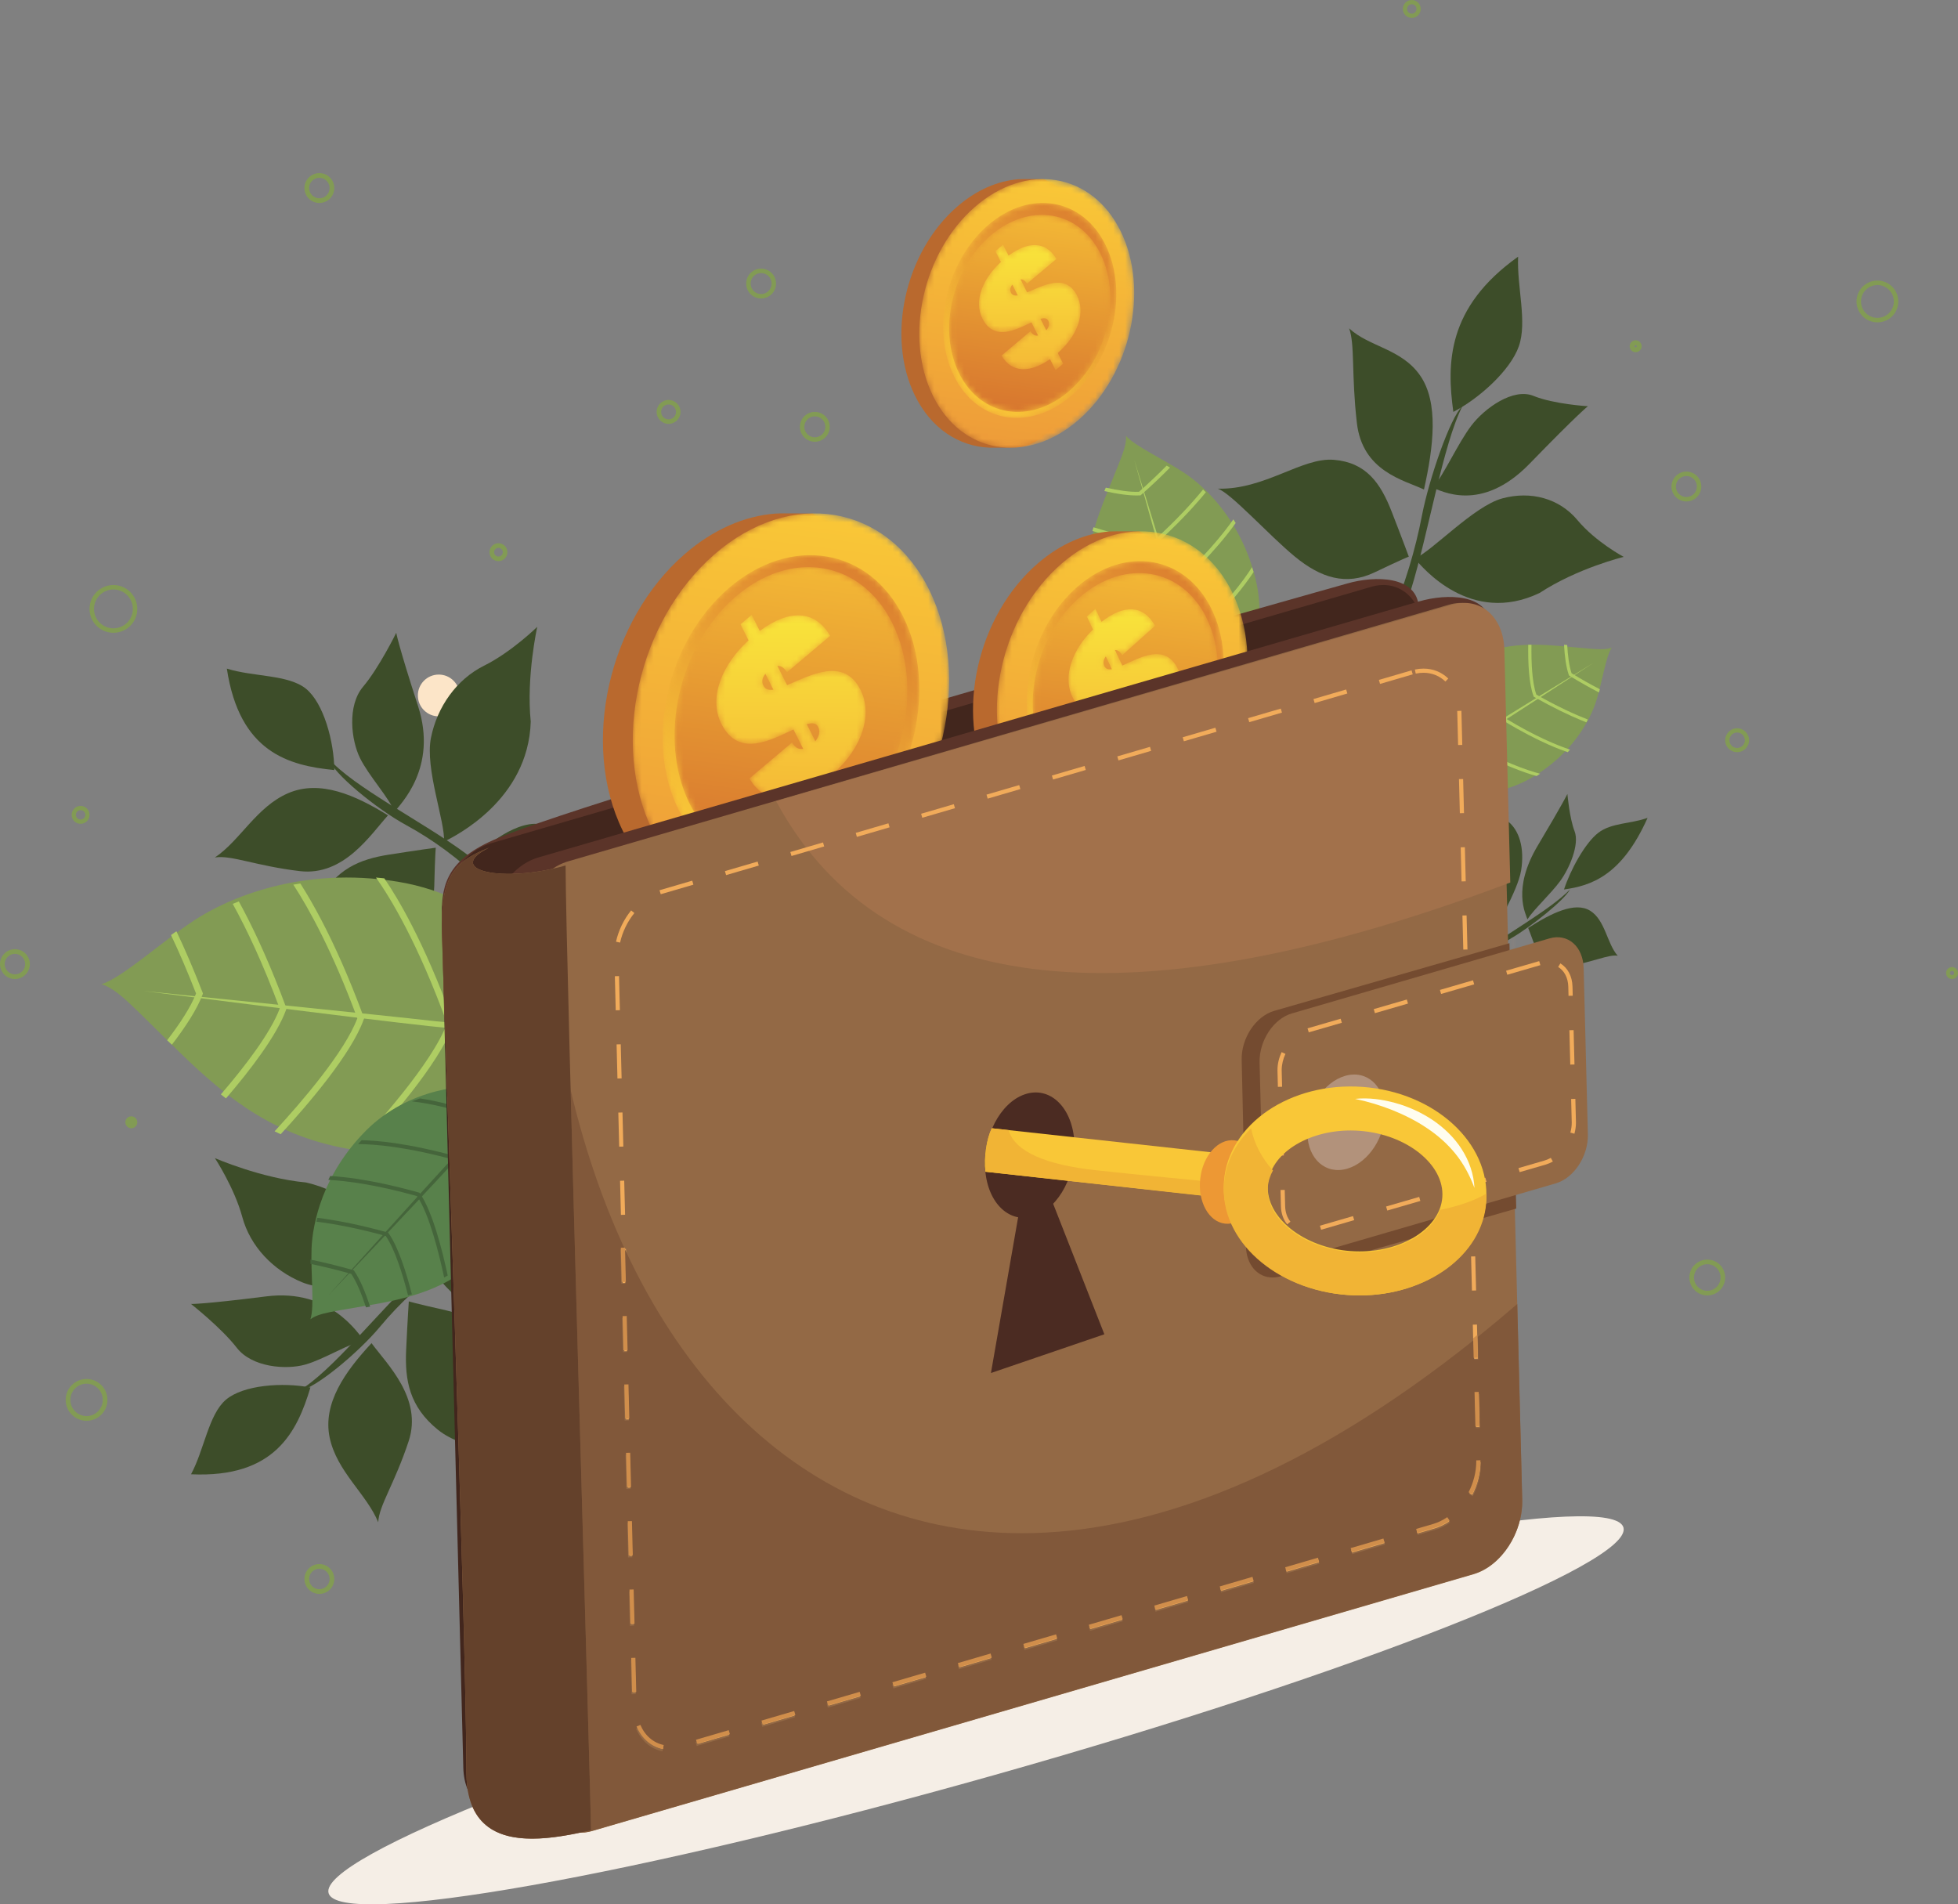 <?xml version="1.0" encoding="UTF-8"?>
<svg width="328px" height="319px" viewBox="0 0 328 319" version="1.1" xmlns="http://www.w3.org/2000/svg" xmlns:xlink="http://www.w3.org/1999/xlink">
    <rect x="0" y="0" width="328" height="319" fill="#808080" stroke="none"/>
    <title>3921094</title>
    <defs>
        <path d="M49.693,12.871 C56.768,27.312 52.118,48.031 39.308,59.148 C26.499,70.265 10.38,67.57 3.307,53.129 C-3.767,38.688 0.882,17.969 13.692,6.852 C26.501,-4.265 42.619,-1.57 49.693,12.871" id="path-1"></path>
        <linearGradient x1="44.733%" y1="100.221%" x2="54.634%" y2="5.816%" id="linearGradient-3">
            <stop stop-color="#ED9939" offset="0%"></stop>
            <stop stop-color="#F9C737" offset="100%"></stop>
        </linearGradient>
        <path d="M40.317,10.335 C46.056,21.932 42.284,38.57 31.892,47.497 C21.499,56.425 8.422,54.261 2.683,42.665 C-3.056,31.068 0.716,14.43 11.108,5.503 C21.501,-3.425 34.578,-1.261 40.317,10.335" id="path-4"></path>
        <linearGradient x1="83.782%" y1="-9.113%" x2="27.397%" y2="89.554%" id="linearGradient-6">
            <stop stop-color="#D5702E" offset="0%"></stop>
            <stop stop-color="#F9C737" offset="100%"></stop>
        </linearGradient>
        <path d="M36.567,9.555 C41.772,20.277 38.351,35.659 28.925,43.913 C19.499,52.166 7.638,50.166 2.433,39.445 C-2.772,28.723 0.649,13.341 10.075,5.087 C19.501,-3.166 31.362,-1.166 36.567,9.555" id="path-7"></path>
        <linearGradient x1="44.471%" y1="102.451%" x2="56.949%" y2="-15.912%" id="linearGradient-9">
            <stop stop-color="#D5702E" offset="0%"></stop>
            <stop stop-color="#F9C737" offset="100%"></stop>
        </linearGradient>
        <path d="M15.144,18.307 L16.581,21.159 C17.193,20.406 17.46,19.566 17.059,18.77 C16.725,18.107 16.054,18.059 15.144,18.307 Z M9.558,12.527 L8.221,9.874 C7.683,10.517 7.55,11.196 7.885,11.86 C8.202,12.489 8.799,12.647 9.558,12.527 Z M17.496,28.281 C12.783,31.595 8.201,31.916 5.539,27.403 L12.68,21.378 C13.243,22.322 13.889,22.579 14.554,22.444 L12.917,19.193 C9.087,21.007 3.707,23.939 0.849,18.267 C-1.407,13.79 1.079,8.196 5.396,4.269 L4.043,1.583 L5.919,0 L7.273,2.686 C12.208,-0.957 16.477,-0.873 19.071,3.507 L11.839,9.61 C11.298,8.791 10.758,8.49 10.23,8.556 L11.851,11.773 C15.735,10.152 21.34,6.982 24.147,12.554 C26.119,16.467 24.724,22.086 19.405,26.764 L20.742,29.417 L18.866,31 L17.496,28.281 L17.496,28.281 Z" id="path-10"></path>
        <linearGradient x1="49.379%" y1="92.048%" x2="50.82%" y2="-5.742%" id="linearGradient-12">
            <stop stop-color="#F5BB37" offset="0%"></stop>
            <stop stop-color="#F9E83B" offset="100%"></stop>
        </linearGradient>
        <path d="M39.38,10.141 C44.985,21.518 41.301,37.843 31.15,46.601 C20.999,55.36 8.226,53.237 2.62,41.859 C-2.986,30.482 0.699,14.157 10.85,5.399 C21,-3.36 33.774,-1.237 39.38,10.141" id="path-13"></path>
        <linearGradient x1="44.672%" y1="100.222%" x2="54.688%" y2="5.817%" id="linearGradient-15">
            <stop stop-color="#ED9939" offset="0%"></stop>
            <stop stop-color="#F9C737" offset="100%"></stop>
        </linearGradient>
        <path d="M30.941,7.996 C35.346,16.967 32.451,29.838 24.475,36.743 C16.499,43.649 6.463,41.975 2.059,33.005 C-2.346,24.033 0.55,11.162 8.525,4.257 C16.5,-2.649 26.537,-0.976 30.941,7.996" id="path-16"></path>
        <linearGradient x1="83.248%" y1="-9.114%" x2="27.754%" y2="89.553%" id="linearGradient-18">
            <stop stop-color="#D5702E" offset="0%"></stop>
            <stop stop-color="#F9C737" offset="100%"></stop>
        </linearGradient>
        <path d="M29.066,7.41 C33.204,15.725 30.484,27.654 22.992,34.055 C15.499,40.456 6.072,38.904 1.934,30.589 C-2.204,22.275 0.516,10.346 8.008,3.945 C15.5,-2.455 24.928,-0.904 29.066,7.41" id="path-19"></path>
        <linearGradient x1="44.19%" y1="102.453%" x2="57.299%" y2="-15.911%" id="linearGradient-21">
            <stop stop-color="#D5702E" offset="0%"></stop>
            <stop stop-color="#F9C737" offset="100%"></stop>
        </linearGradient>
        <path d="M11.509,14.763 L12.602,17.064 C13.067,16.456 13.27,15.779 12.965,15.137 C12.711,14.603 12.201,14.564 11.509,14.763 Z M7.263,10.102 L6.248,7.963 C5.839,8.482 5.738,9.029 5.992,9.564 C6.234,10.072 6.687,10.2 7.263,10.102 Z M13.297,22.807 C9.716,25.48 6.233,25.739 4.21,22.099 L9.637,17.24 C10.064,18.001 10.556,18.209 11.062,18.1 L9.816,15.479 C6.906,16.941 2.818,19.306 0.645,14.731 C-1.069,11.121 0.82,6.61 4.101,3.443 L3.073,1.276 L4.499,0 L5.528,2.166 C9.278,-0.772 12.522,-0.704 14.494,2.829 L8.998,7.749 C8.586,7.089 8.176,6.846 7.775,6.9 L9.007,9.495 C11.959,8.187 16.218,5.631 18.352,10.124 C19.851,13.28 18.791,17.812 14.748,21.585 L15.764,23.724 L14.337,25 L13.297,22.807 L13.297,22.807 Z" id="path-22"></path>
        <linearGradient x1="49.448%" y1="92.049%" x2="50.728%" y2="-5.741%" id="linearGradient-24">
            <stop stop-color="#F5BB37" offset="0%"></stop>
            <stop stop-color="#F9E83B" offset="100%"></stop>
        </linearGradient>
        <path d="M33.754,8.775 C38.559,18.621 35.401,32.749 26.7,40.328 C17.999,47.908 7.051,46.071 2.246,36.224 C-2.559,26.378 0.599,12.252 9.3,4.672 C18.001,-2.908 28.949,-1.071 33.754,8.775" id="path-25"></path>
        <linearGradient x1="44.773%" y1="100.221%" x2="54.599%" y2="5.816%" id="linearGradient-27">
            <stop stop-color="#ED9939" offset="0%"></stop>
            <stop stop-color="#F9C737" offset="100%"></stop>
        </linearGradient>
        <path d="M27.191,7.021 C31.062,14.898 28.517,26.199 21.508,32.262 C14.499,38.326 5.68,36.856 1.809,28.98 C-2.061,21.102 0.483,9.802 7.492,3.738 C14.501,-2.326 23.319,-0.856 27.191,7.021" id="path-28"></path>
        <linearGradient x1="83.302%" y1="-9.112%" x2="27.716%" y2="89.554%" id="linearGradient-30">
            <stop stop-color="#D5702E" offset="0%"></stop>
            <stop stop-color="#F9C737" offset="100%"></stop>
        </linearGradient>
        <path d="M25.316,6.435 C28.919,13.656 26.551,24.015 20.025,29.574 C13.499,35.132 5.289,33.785 1.685,26.565 C-1.919,19.344 0.449,8.984 6.975,3.426 C13.5,-2.132 21.712,-0.785 25.316,6.435" id="path-31"></path>
        <linearGradient x1="44.158%" y1="102.452%" x2="57.343%" y2="-15.912%" id="linearGradient-33">
            <stop stop-color="#D5702E" offset="0%"></stop>
            <stop stop-color="#F9C737" offset="100%"></stop>
        </linearGradient>
        <path d="M10.297,12.402 L11.275,14.334 C11.692,13.824 11.873,13.255 11.6,12.715 C11.373,12.267 10.916,12.234 10.297,12.402 Z M6.499,8.487 L5.59,6.689 C5.224,7.125 5.134,7.585 5.361,8.034 C5.577,8.462 5.983,8.568 6.499,8.487 Z M11.896,19.158 C8.693,21.403 5.576,21.621 3.767,18.564 L8.622,14.482 C9.004,15.121 9.445,15.296 9.897,15.204 L8.783,13.002 C6.178,14.231 2.521,16.217 0.578,12.375 C-0.957,9.342 0.733,5.552 3.67,2.892 L2.749,1.072 L4.025,0 L4.946,1.82 C8.301,-0.648 11.204,-0.591 12.969,2.376 L8.051,6.51 C7.682,5.955 7.315,5.751 6.957,5.797 L8.059,7.976 C10.7,6.877 14.512,4.73 16.42,8.505 C17.761,11.155 16.813,14.963 13.195,18.131 L14.104,19.928 L12.828,21 L11.896,19.158 L11.896,19.158 Z" id="path-34"></path>
        <linearGradient x1="49.372%" y1="92.048%" x2="50.824%" y2="-5.74%" id="linearGradient-36">
            <stop stop-color="#F5BB37" offset="0%"></stop>
            <stop stop-color="#F9E83B" offset="100%"></stop>
        </linearGradient>
        <path d="M0.999,45 L0.406,18.288 C0.421,18.304 0.436,18.322 0.451,18.339 L1,45 L0.999,45 Z M0.116,2.033 C0.092,2.028 0.068,2.024 0.044,2.019 L0,0.025 L0.074,0 L0.116,2.033 L0.116,2.033 Z" id="path-37"></path>
    </defs>
    <g id="Page-1" stroke="none" stroke-width="1" fill="none" fill-rule="evenodd">
        <g id="3921094">
            <path d="M41.982,235.166 C40.417,234.624 38.708,235.453 38.166,237.018 C37.624,238.583 38.453,240.292 40.018,240.834 C41.583,241.376 43.292,240.546 43.834,238.981 C44.376,237.417 43.547,235.708 41.982,235.166" id="Fill-6" fill="#FCE5C8"></path>
            <path d="M73.524,120 C75.457,119.986 77.013,118.409 77,116.476 C76.987,114.543 75.409,112.987 73.475,113 C71.543,113.013 69.987,114.591 70,116.524 C70.013,118.457 71.591,120.013 73.524,120" id="Fill-14" fill="#FCE5C8"></path>
            <path d="M243.46,69 C242.349,60.91 242.337,51.515 254.31,43 C254.1,48.118 255.871,53.911 254.431,58.012 C252.99,62.113 247.678,66.82 243.46,69" id="Fill-15" fill="#3D4D29"></path>
            <path d="M222.507,120.725 C221.307,122.747 222.369,124.116 224.31,121.755 C226.251,119.394 233.342,108.595 236.337,98.874 C239.332,89.152 241.753,74.318 245,68 C242.94,69.872 239.37,80.278 238.185,86.446 C236.057,97.53 231.011,110.944 222.507,120.725" id="Fill-16" fill="#3D4D29"></path>
            <path d="M226,55 C229.352,58.122 234.744,58.38 237.889,62.893 C241.034,67.407 240.153,74.786 238.542,82 C235.176,80.416 228.24,78.985 227.3,70.844 C226.36,62.702 226.998,57.691 226,55" id="Fill-17" fill="#3D4D29"></path>
            <path d="M204,81.861 C206.175,82.549 212.57,89.671 216.908,93.235 C221.245,96.799 225.484,98.17 230.299,95.865 C235.115,93.56 236,93.247 236,93.247 C236,93.247 234.988,90.476 233.124,85.693 C231.26,80.91 228.85,77.477 223.465,77.026 C218.081,76.576 211.931,82.053 204,81.861" id="Fill-18" fill="#3D4D29"></path>
            <path d="M211,116 C214.433,113.795 218.975,113.672 221.738,113.286 C224.501,112.901 228.373,110.71 230.327,106.683 C232.28,102.656 234,100.121 234,100.121 C234,100.121 229.149,97.921 222.872,99.685 C218.314,100.967 216.232,105.467 214.431,109.226 C212.629,112.985 212.438,114.206 211,116" id="Fill-19" fill="#3D4D29"></path>
            <path d="M234.962,99 C235.55,100.343 240.739,102.268 242.523,106.853 C244.307,111.439 240.49,118.747 240.759,123 C237.49,119.684 233.55,114.881 234.042,109.681 C234.534,104.481 235.529,100.481 234.962,99" id="Fill-20" fill="#3D4D29"></path>
            <path d="M237,93.561 C238.256,95.043 246.368,104.847 257.905,99.333 C264.278,95.156 272,93.286 272,93.286 C272,93.286 267.322,90.799 264.257,87.131 C261.193,83.462 256.433,82.206 251.665,83.488 C246.897,84.769 239.885,92.354 237,93.561" id="Fill-21" fill="#3D4D29"></path>
            <path d="M240,81.711 C241.302,82.111 248.062,86.093 256.232,77.679 C264.403,69.266 266,68.049 266,68.049 C266,68.049 260.277,67.709 256.889,66.318 C253.502,64.928 248.686,68.367 246.448,71.33 C244.209,74.292 241.831,79.654 240,81.711" id="Fill-22" fill="#3D4D29"></path>
            <path d="M56,129 C48.387,128.236 40.119,126.059 38,112 C42.407,113.403 48.295,112.967 51.257,115.375 C54.218,117.783 55.974,124.238 56,129" id="Fill-23" fill="#3D4D29"></path>
            <path d="M90.889,162.096 C92.114,163.784 93.781,163.026 92.591,160.507 C91.402,157.989 85.16,148.281 78.028,142.979 C70.896,137.676 59.054,131.766 55,127 C55.711,129.526 63.182,135.572 68.027,138.21 C76.733,142.951 86.165,151.193 90.889,162.096" id="Fill-24" fill="#3D4D29"></path>
            <path d="M36,143.638 C40.236,140.806 42.957,135.151 48.291,132.861 C53.625,130.57 59.552,133.21 65,136.584 C62.079,139.786 57.635,146.809 50.208,145.923 C42.781,145.037 38.774,143.204 36,143.638" id="Fill-25" fill="#3D4D29"></path>
            <path d="M49,172 C50.556,169.941 59.549,165.087 64.552,161.496 C69.555,157.905 72.615,153.9 72.748,148.439 C72.88,142.977 73,142 73,142 C73,142 70.154,142.38 65.189,143.158 C60.224,143.934 56.187,145.588 53.417,150.981 C50.646,156.374 52.672,163.946 49,172" id="Fill-26" fill="#3D4D29"></path>
            <path d="M82.072,173 C81.687,169.007 83.611,164.377 84.51,161.486 C85.409,158.597 85.233,154.163 82.6,151.248 C79.965,148.332 78.527,146 78.527,146 C78.527,146 74.441,150.405 73.171,157.176 C72.249,162.093 75.238,165.25 77.707,167.948 C80.175,170.648 81.153,171.126 82.072,173" id="Fill-27" fill="#3D4D29"></path>
            <path d="M78,144.213 C79.471,143.899 83.707,138.929 88.624,138.086 C93.54,137.244 98.117,142.825 102,143.483 C97.475,146.151 91.313,149.186 86.969,147.527 C82.624,145.868 79.583,143.95 78,144.213" id="Fill-28" fill="#3D4D29"></path>
            <path d="M74.374,141 C76.242,140.057 88.511,134.018 88.909,120.885 C88.137,113.365 90,105 90,105 C90,105 85.699,109.222 81.095,111.511 C76.492,113.8 73.234,118.393 72.195,123.588 C71.156,128.783 74.624,137.756 74.374,141" id="Fill-29" fill="#3D4D29"></path>
            <path d="M66.084,136 C67.005,134.743 73.389,128.647 70.033,118.288 C66.677,107.928 66.379,106 66.379,106 C66.379,106 63.512,111.847 60.82,115.039 C58.128,118.231 58.833,123.992 60.304,126.979 C61.773,129.966 65.188,133.64 66.084,136" id="Fill-30" fill="#3D4D29"></path>
            <path d="M52,232.428 C49.776,239.836 46.053,247.617 32,246.961 C34.22,242.861 34.944,236.929 37.857,234.463 C40.77,231.996 47.374,231.519 52,232.428" id="Fill-31" fill="#3D4D29"></path>
            <path d="M91.821,204.156 C93.732,203.267 93.317,201.462 90.594,202.155 C87.87,202.847 77.039,207.161 70.379,213.218 C63.718,219.276 55.516,229.898 50,233 C52.635,232.786 60.098,226.535 63.671,222.233 C70.092,214.501 80.114,206.729 91.821,204.156" id="Fill-32" fill="#3D4D29"></path>
            <path d="M63.359,255 C61.422,250.273 56.403,246.498 55.219,240.789 C54.036,235.08 57.826,229.733 62.241,225 C64.805,228.501 70.825,234.241 68.461,241.406 C66.097,248.572 63.487,252.177 63.359,255" id="Fill-33" fill="#3D4D29"></path>
            <path d="M93,248 C91.299,246.033 88.364,236.031 85.86,230.294 C83.356,224.555 80.053,220.695 74.734,219.502 C69.415,218.311 68.484,218 68.484,218 C68.484,218 68.28,220.942 68.038,226.095 C67.796,231.249 68.599,235.637 73.319,239.474 C78.038,243.311 85.858,242.74 93,248" id="Fill-34" fill="#3D4D29"></path>
            <path d="M100,215.293 C96.035,214.881 91.903,211.952 89.265,210.436 C86.628,208.92 82.274,208.202 78.915,210.334 C75.556,212.466 73,213.48 73,213.48 C73,213.48 76.485,218.599 82.832,221.286 C87.439,223.236 91.102,220.787 94.218,218.782 C97.334,216.777 97.993,215.863 100,215.293" id="Fill-35" fill="#3D4D29"></path>
            <path d="M71.983,213 C71.949,211.537 67.914,206.513 68.001,201.663 C68.089,196.813 74.335,193.567 75.686,190 C77.437,194.84 79.245,201.313 76.84,205.12 C74.435,208.927 72.019,211.44 71.983,213" id="Fill-36" fill="#3D4D29"></path>
            <path d="M68,216 C67.448,214.009 63.982,200.967 51.264,198.081 C43.784,197.398 36,194 36,194 C36,194 39.267,198.973 40.59,203.871 C41.913,208.77 45.747,212.803 50.605,214.798 C55.462,216.793 64.888,215.141 68,216" id="Fill-37" fill="#3D4D29"></path>
            <path d="M61,224.554 C59.965,223.388 55.326,215.811 44.626,217.16 C33.927,218.51 32,218.434 32,218.434 C32,218.434 37.094,222.44 39.652,225.756 C42.21,229.072 47.93,229.484 51.114,228.592 C54.299,227.7 58.535,224.992 61,224.554" id="Fill-38" fill="#3D4D29"></path>
            <path d="M262,149 C266.48,148.373 271.648,146.759 276,137 C273.192,138.028 269.956,137.803 267.74,139.507 C265.524,141.214 263.082,145.703 262,149" id="Fill-39" fill="#3D4D29"></path>
            <path d="M235.226,174.341 C234.171,175.554 233.405,175.039 234.624,173.239 C235.841,171.44 241.462,164.479 246.615,160.627 C251.767,156.776 259.687,152.43 263,149 C262.049,150.799 256.543,155.182 253.255,157.115 C247.345,160.59 240.262,166.555 235.226,174.341" id="Fill-40" fill="#3D4D29"></path>
            <path d="M271,160.1 C269.211,158.132 268.916,154.125 266.378,152.559 C263.84,150.992 259.865,152.962 256,155.449 C256.957,157.699 257.932,162.661 262.373,161.927 C266.815,161.192 269.513,159.826 271,160.1" id="Fill-41" fill="#3D4D29"></path>
            <path d="M256.858,180 C256.423,178.558 252.363,175.231 250.299,172.745 C248.236,170.261 247.372,167.455 248.497,163.574 C249.622,159.693 249.77,159 249.77,159 C249.77,159 251.309,159.231 253.969,159.715 C256.63,160.2 258.569,161.32 258.962,165.117 C259.356,168.913 256.536,174.324 256.858,180" id="Fill-42" fill="#3D4D29"></path>
            <path d="M238,181 C239.131,178.193 239.071,174.967 239.209,172.951 C239.346,170.933 240.456,167.819 242.641,165.737 C244.828,163.656 246.19,162 246.19,162 C246.19,162 247.551,165.038 246.745,169.775 C246.161,173.213 243.715,175.469 241.674,177.396 C239.632,179.324 238.959,179.671 238,181" id="Fill-43" fill="#3D4D29"></path>
            <path d="M247,161.204 C246.265,161.003 245.084,157.578 242.58,157.048 C240.077,156.52 236.282,160.482 234,160.991 C235.869,162.8 238.551,164.849 241.317,163.634 C244.082,162.42 246.191,161.04 247,161.204" id="Fill-44" fill="#3D4D29"></path>
            <path d="M249.584,158 C248.717,157.364 242.983,153.298 245.747,144.108 C247.91,138.832 248.738,133 248.738,133 C248.738,133 250.268,135.899 252.415,137.441 C254.562,138.983 255.403,142.157 254.82,145.78 C254.237,149.404 250.179,155.732 249.584,158" id="Fill-45" fill="#3D4D29"></path>
            <path d="M255.87,154 C255.616,153.132 253.249,148.949 257.6,141.652 C261.949,134.354 262.567,133 262.567,133 C262.567,133 262.917,137.055 263.773,139.254 C264.629,141.453 262.894,145.495 261.343,147.607 C259.794,149.718 256.939,152.335 255.87,154" id="Fill-46" fill="#3D4D29"></path>
            <path d="M97.392,173.575 C95.935,174.204 93.418,181.057 87.416,185.083 C81.414,189.108 71.316,194.643 58.808,192.537 C46.3,190.432 38.376,184.318 30.24,176.419 C22.104,168.52 19.849,165.771 17,164.865 C20.486,163.788 26.844,157.923 32.519,154.183 C38.194,150.444 50.515,145.071 66.623,147.697 C82.731,150.323 92.862,162.762 94.423,166.695 C95.985,170.628 97.036,171.509 97.754,172.206 C98.472,172.903 97.392,173.575 97.392,173.575" id="Fill-47" fill="#829B54"></path>
            <path d="M88.929,173.774 C87.586,179.489 80.602,187.402 76,192 C76.778,191.739 77.533,191.456 78.268,191.159 C79.202,190.187 80.039,189.29 80.597,188.666 C84.291,184.542 88.917,178.631 89.973,173.889 L90,173.772 L89.973,173.655 C88.089,165.474 85.72,159.472 83.595,155.245 C82.996,154.821 82.371,154.406 81.729,154 C84.028,158.181 86.805,164.598 88.929,173.774" id="Fill-48" fill="#AECD63"></path>
            <path d="M74.881,171.415 C72.427,178.108 62.799,188.757 59,192.796 C59.127,192.818 59.253,192.844 59.381,192.866 C59.677,192.916 59.971,192.958 60.264,193 C64.437,188.541 73.592,178.267 75.938,171.59 L76,171.411 L75.936,171.231 C73.475,164.434 71.107,159.144 69.039,155.108 C67.195,151.508 65.596,148.917 64.381,147.136 C63.912,147.084 63.447,147.038 62.984,147 C65.41,150.43 69.991,157.951 74.881,171.415" id="Fill-49" fill="#AECD63"></path>
            <path d="M59.858,170.582 C57.767,176.182 50.579,184.541 46,189.511 C46.337,189.678 46.676,189.841 47.018,190 C51.705,184.907 58.881,176.507 60.936,170.758 L61,170.578 L60.934,170.399 C58.422,163.582 56.004,158.277 53.893,154.23 C52.557,151.668 51.347,149.618 50.312,148 C49.917,148.06 49.527,148.124 49.14,148.192 C51.77,152.24 55.7,159.338 59.858,170.582" id="Fill-50" fill="#AECD63"></path>
            <path d="M48,168.943 L47.934,168.764 C45.419,161.963 42.998,156.671 40.885,152.635 C40.586,152.062 40.295,151.523 40.008,151 C39.662,151.136 39.321,151.273 38.989,151.412 C41.28,155.566 44.017,161.293 46.856,168.946 C45.314,173.062 40.998,178.675 37,183.329 C37.283,183.555 37.567,183.779 37.852,184 C41.954,179.226 46.39,173.427 47.936,169.122 L48,168.943" id="Fill-51" fill="#AECD63"></path>
            <path d="M34,166.425 L33.933,166.251 C32.425,162.336 30.95,158.939 29.552,156 C29.251,156.209 28.949,156.419 28.647,156.633 C29.991,159.462 31.402,162.71 32.841,166.429 C31.948,168.714 30.141,171.474 28,174.263 C28.257,174.503 28.521,174.749 28.793,175 C31.076,172.03 33.014,169.063 33.936,166.6 L34,166.425" id="Fill-52" fill="#AECD63"></path>
            <path d="M107.149,175 C107.149,175 83.667,173.168 71.724,171.869 C59.782,170.569 24,166 24,166 C24,166 67.18,170.378 72.192,170.988 C77.205,171.598 104.429,172.908 107.146,173.25 C108.159,173.376 108.402,174.939 107.149,175" id="Fill-53" fill="#AECD63"></path>
            <path d="M236.245,130.138 C236.606,129.446 235.394,126.062 236.427,122.669 C237.459,119.276 239.59,114.039 245.08,110.955 C250.571,107.87 255.571,107.731 261.221,108.204 C266.869,108.678 268.614,109.02 270,108.48 C269,109.972 268.416,114.173 267.419,117.356 C266.422,120.538 263.383,126.405 256.339,130.41 C249.295,134.415 241.432,132.837 239.578,131.829 C237.725,130.82 237.04,130.812 236.54,130.77 C236.042,130.728 236.245,130.138 236.245,130.138" id="Fill-54" fill="#829B54"></path>
            <path d="M239.589,128.424 C238.249,125.728 238.462,120.32 238.804,117 C238.576,117.357 238.365,117.715 238.166,118.073 C238.109,118.762 238.067,119.39 238.048,119.819 C237.915,122.655 237.994,126.502 239.13,128.721 L239.158,128.775 L239.207,128.813 C242.66,131.429 245.59,133.026 247.837,134 C248.218,133.971 248.607,133.932 249,133.882 C246.696,132.982 243.465,131.354 239.589,128.424" id="Fill-55" fill="#AECD63"></path>
            <path d="M245.387,124.088 C244.193,120.779 244.563,113.722 244.761,111 L244.587,111.094 C244.453,111.167 244.323,111.243 244.194,111.32 C243.984,114.319 243.679,121.084 244.911,124.352 L244.944,124.439 L245.027,124.487 C248.202,126.293 250.852,127.556 252.977,128.438 C254.873,129.225 256.345,129.706 257.402,130 C257.605,129.873 257.804,129.744 258,129.613 C255.929,129.074 251.68,127.659 245.387,124.088" id="Fill-56" fill="#AECD63"></path>
            <path d="M252.302,120.4 C251.368,117.644 251.454,112.282 251.617,109 C251.444,109.04 251.27,109.082 251.097,109.128 C250.932,112.489 250.863,117.862 251.856,120.664 L251.887,120.751 L251.965,120.799 C254.949,122.603 257.439,123.865 259.436,124.745 C260.7,125.303 261.762,125.706 262.631,126 C262.756,125.856 262.88,125.712 263,125.568 C260.814,124.846 257.228,123.37 252.302,120.4" id="Fill-57" fill="#AECD63"></path>
            <path d="M256.934,116.709 L257.016,116.756 C260.157,118.538 262.779,119.784 264.881,120.654 C265.179,120.778 265.463,120.891 265.741,121 C265.83,120.844 265.917,120.69 266,120.538 C263.792,119.678 260.91,118.364 257.371,116.362 C256.646,114.356 256.504,110.951 256.549,108 C256.367,108.001 256.187,108.004 256.007,108.007 C255.961,111.034 256.115,114.545 256.901,116.623 L256.934,116.709" id="Fill-58" fill="#AECD63"></path>
            <path d="M262.837,113.154 L262.918,113.203 C264.747,114.323 266.396,115.243 267.868,116 C267.912,115.819 267.956,115.637 268,115.455 C266.584,114.726 265.007,113.847 263.267,112.784 C262.86,111.568 262.64,109.868 262.534,108.049 C262.36,108.034 262.182,108.017 262,108 C262.111,109.937 262.35,111.763 262.805,113.061 L262.837,113.154" id="Fill-59" fill="#AECD63"></path>
            <path d="M232.166,133.248 C232.166,133.248 241.772,126.688 246.777,123.495 C251.783,120.303 267,111 267,111 C267,111 249.007,122.669 246.885,123.983 C244.763,125.299 233.892,133.221 232.737,133.929 C232.307,134.194 231.705,133.66 232.166,133.248" id="Fill-60" fill="#AECD63"></path>
            <path d="M202.882,120.83 C202.172,120.152 197.637,120.365 193.889,117.916 C190.142,115.467 184.547,111.05 182.758,103.427 C180.97,95.805 182.578,89.83 185.16,83.306 C187.744,76.781 188.779,74.838 188.617,73 C190.07,74.725 194.959,76.935 198.463,79.266 C201.968,81.597 208.003,87.319 210.356,97.114 C212.709,106.91 208,115.658 206.118,117.49 C204.235,119.322 203.982,120.132 203.754,120.708 C203.526,121.284 202.882,120.83 202.882,120.83" id="Fill-61" fill="#829B54"></path>
            <path d="M200.479,116.217 C196.904,116.838 190.722,114.638 187,113.035 C187.336,113.434 187.678,113.815 188.024,114.179 C188.801,114.496 189.514,114.771 190.002,114.949 C193.237,116.129 197.713,117.419 200.665,116.87 L200.738,116.856 L200.798,116.811 C205.001,113.651 207.847,110.744 209.741,108.424 C209.837,107.96 209.924,107.485 210,107 C208.174,109.413 205.191,112.667 200.479,116.217" id="Fill-62" fill="#AECD63"></path>
            <path d="M198.823,107.352 C194.468,107.541 186.178,104.639 183,103.455 C183.017,103.532 183.033,103.608 183.051,103.685 C183.093,103.863 183.139,104.037 183.185,104.211 C186.69,105.505 194.655,108.23 198.974,107.984 L199.09,107.978 L199.175,107.9 C202.419,104.937 204.836,102.378 206.617,100.28 C208.207,98.408 209.286,96.909 210,95.814 C209.918,95.538 209.832,95.268 209.743,95 C208.389,97.157 205.242,101.475 198.823,107.352" id="Fill-63" fill="#AECD63"></path>
            <path d="M196.264,98.338 C192.537,98.499 185.999,96.459 182.038,95.075 C182.022,95.303 182.009,95.532 182,95.762 C186.057,97.177 192.615,99.2 196.421,98.984 L196.539,98.977 L196.627,98.898 C199.956,95.867 202.437,93.248 204.265,91.102 C205.422,89.742 206.315,88.576 207,87.611 C206.871,87.403 206.74,87.2 206.609,87 C204.905,89.437 201.752,93.33 196.264,98.338" id="Fill-64" fill="#AECD63"></path>
            <path d="M193.793,90.979 L193.879,90.9 C197.109,87.952 199.514,85.405 201.287,83.317 C201.538,83.02 201.774,82.737 202,82.459 C201.844,82.303 201.688,82.148 201.533,82 C199.735,84.212 197.159,87.032 193.527,90.356 C190.861,90.471 186.714,89.423 183.179,88.325 C183.118,88.532 183.058,88.739 183,88.945 C186.627,90.072 190.907,91.142 193.679,90.984 L193.793,90.979" id="Fill-65" fill="#AECD63"></path>
            <path d="M191.063,82.979 L191.148,82.905 C193.038,81.239 194.641,79.707 196,78.321 C195.812,78.214 195.625,78.107 195.435,78 C194.126,79.334 192.594,80.799 190.8,82.384 C189.296,82.447 187.314,82.148 185.24,81.686 C185.163,81.872 185.081,82.064 185,82.26 C187.21,82.755 189.338,83.073 190.95,82.985 L191.063,82.979" id="Fill-66" fill="#AECD63"></path>
            <path d="M204.924,126.666 C204.924,126.666 200.281,112.816 198.142,105.68 C196.002,98.546 190,77 190,77 C190,77 197.927,102.719 198.788,105.729 C199.646,108.74 205.518,124.596 205.978,126.231 C206.149,126.84 205.267,127.366 204.924,126.666" id="Fill-67" fill="#AECD63"></path>
            <path d="M85.743,183.205 C85.535,184.18 88.123,187.976 87.995,192.512 C87.868,197.049 87.02,204.227 81.386,209.832 C75.752,215.438 69.738,217.236 62.734,218.487 C55.729,219.738 53.502,219.881 52,221 C52.719,218.828 52.036,213.435 52.19,209.171 C52.345,204.906 54.085,196.654 61.297,189.404 C68.509,182.154 78.562,181.55 81.142,182.196 C83.723,182.843 84.557,182.63 85.175,182.519 C85.793,182.409 85.743,183.205 85.743,183.205" id="Fill-68" fill="#58814B"></path>
            <path d="M81.962,187.952 C84.428,190.677 85.922,197.033 86.588,201 C86.744,200.513 86.88,200.032 87,199.555 C86.846,198.736 86.691,197.992 86.577,197.488 C85.819,194.148 84.48,189.698 82.412,187.466 L82.362,187.411 L82.291,187.383 C77.338,185.401 73.335,184.444 70.345,184 C69.9,184.15 69.451,184.317 69,184.495 C72.032,184.835 76.402,185.734 81.962,187.952" id="Fill-69" fill="#45653B"></path>
            <path d="M76.477,194.396 C78.937,198.018 80.792,206.652 81.443,210 L81.615,209.833 C81.747,209.703 81.874,209.57 82,209.438 C81.273,205.752 79.437,197.49 76.944,193.928 L76.878,193.833 L76.765,193.802 C72.484,192.611 68.988,191.911 66.229,191.507 C63.767,191.148 61.897,191.026 60.57,191 C60.376,191.217 60.186,191.435 60,191.653 C62.587,191.659 67.992,192.044 76.477,194.396" id="Fill-70" fill="#45653B"></path>
            <path d="M69.872,200.367 C71.917,203.406 73.541,209.955 74.401,214 C74.601,213.893 74.801,213.784 75,213.672 C74.118,209.528 72.469,202.972 70.338,199.896 L70.272,199.8 L70.159,199.768 C65.895,198.569 62.414,197.866 59.665,197.46 C57.924,197.203 56.482,197.067 55.317,197 C55.208,197.217 55.102,197.433 55,197.648 C57.932,197.797 62.833,198.396 69.872,200.367" id="Fill-71" fill="#45653B"></path>
            <path d="M65.021,206.476 L64.908,206.444 C60.593,205.254 57.07,204.555 54.288,204.152 C53.894,204.096 53.519,204.046 53.154,204 C53.1,204.219 53.048,204.434 53,204.646 C55.904,205.004 59.757,205.703 64.617,207.038 C66.142,209.262 67.437,213.379 68.36,217 C68.574,216.942 68.787,216.883 69,216.821 C68.053,213.108 66.708,208.864 65.089,206.571 L65.021,206.476" id="Fill-72" fill="#45653B"></path>
            <path d="M59.267,212.792 L59.148,212.758 C56.478,212.002 54.101,211.43 52,211 C52.003,211.239 52.006,211.479 52.011,211.719 C54.033,212.136 56.306,212.681 58.844,213.396 C59.754,214.762 60.585,216.788 61.311,219 C61.534,218.961 61.765,218.92 62,218.877 C61.228,216.52 60.333,214.344 59.338,212.895 L59.267,212.792" id="Fill-73" fill="#45653B"></path>
            <path d="M89.891,178.831 C89.891,178.831 80.409,189.873 75.394,195.352 C70.379,200.831 55,217 55,217 C55,217 72.964,197.069 75.102,194.793 C77.241,192.518 87.807,179.416 88.971,178.186 C89.406,177.728 90.313,178.183 89.891,178.831" id="Fill-74" fill="#45653B"></path>
            <path d="M271.955,255.869 C273.669,261.854 226.503,280.419 166.605,297.336 C106.708,314.253 56.761,323.116 55.045,317.131 C53.331,311.146 100.497,292.581 160.395,275.664 C220.293,258.747 270.239,249.884 271.955,255.869" id="Fill-75" fill="#F5EEE6"></path>
            <path d="M225.675,97.747 C225.675,97.747 100.296,132.956 82.676,140.707 C74.423,144.338 73.877,148.774 74.017,154.296 L79.133,293.589 C79.274,299.112 82.358,307.056 90.993,305.884 L229.808,260.033 C234.471,258.68 238.137,253.107 237.996,247.584 L237.678,101.92 C237.537,96.398 230.338,96.393 225.675,97.747" id="Fill-76" fill="#5B3429"></path>
            <path d="M229.72,98.298 L82.162,141.291 C77.517,142.645 73.864,148.223 74.004,153.749 L77.614,296.146 C77.754,301.673 81.634,305.056 86.28,303.702 L233.837,260.709 C238.483,259.355 242.135,253.777 241.996,248.251 L238.386,105.854 C238.246,100.328 234.366,96.944 229.72,98.298" id="Fill-77" fill="#42261D"></path>
            <path d="M212.504,112.494 L207.024,114.093 L207.219,114.765 L212.699,113.166 L212.504,112.494 M201.544,115.692 L196.066,117.292 L196.26,117.963 L201.739,116.364 L201.544,115.692 M190.586,118.891 L185.106,120.49 L185.301,121.161 L190.781,119.562 L190.586,118.891 M179.627,122.089 L174.148,123.688 L174.342,124.36 L179.822,122.761 L179.627,122.089 M168.668,125.287 L163.189,126.886 L163.384,127.558 L168.863,125.959 L168.668,125.287 M157.709,128.486 L152.23,130.085 L152.424,130.756 L157.904,129.157 L157.709,128.486 M146.75,131.684 L141.271,133.283 L141.466,133.955 L146.946,132.355 L146.75,131.684 M135.791,134.882 L130.312,136.481 L130.507,137.153 L135.986,135.554 L135.791,134.882 M124.833,138.08 L119.353,139.679 L119.548,140.351 L125.028,138.752 L124.833,138.08 M113.874,141.278 L108.395,142.877 L108.589,143.549 L114.069,141.95 L113.874,141.278 M102.915,144.476 L97.435,146.075 L97.63,146.748 L103.11,145.149 L102.915,144.476 M91.956,147.674 L88.71,148.622 C87.942,148.846 87.204,149.187 86.511,149.621 L86.88,150.215 C87.523,149.812 88.203,149.499 88.905,149.294 L92.151,148.347 L91.956,147.674 M82.557,153.91 C81.615,155.62 81.043,157.569 81,159.536 L81.698,159.551 C81.737,157.711 82.276,155.866 83.168,154.248 L82.557,153.91 M81.133,165.278 L81.278,171.003 L81.975,170.985 L81.831,165.26 L81.133,165.278 M81.423,176.728 L81.568,182.453 L82.266,182.435 L82.12,176.71 L81.423,176.728 M81.713,188.177 L81.858,193.902 L82.555,193.885 L82.41,188.16 L81.713,188.177 M82.002,199.627 L82.148,205.353 L82.845,205.335 L82.7,199.61 L82.002,199.627 M82.293,211.078 L82.437,216.803 L83.135,216.785 L82.99,211.06 L82.293,211.078 M82.582,222.528 L82.727,228.253 L83.424,228.234 L83.28,222.51 L82.582,222.528 M82.872,233.977 L83.017,239.702 L83.715,239.684 L83.57,233.959 L82.872,233.977 M83.162,245.427 L83.307,251.152 L84.004,251.135 L83.859,245.41 L83.162,245.427 M83.451,256.877 L83.597,262.602 L84.294,262.585 L84.149,256.86 L83.451,256.877 M83.742,268.327 L83.886,274.053 L84.584,274.034 L84.439,268.31 L83.742,268.327 M84.031,279.777 L84.176,285.502 L84.873,285.484 L84.728,279.759 L84.031,279.777 M86.081,291.021 C87.209,292.279 88.778,293.002 90.535,293 C90.87,293 91.213,292.974 91.559,292.922 L91.455,292.229 C91.141,292.277 90.834,292.3 90.535,292.3 C88.967,292.298 87.605,291.668 86.599,290.553 L86.081,291.021 M97.098,291.372 L102.578,289.773 L102.383,289.101 L96.904,290.7 L97.098,291.372 M108.058,288.174 L113.537,286.575 L113.342,285.903 L107.863,287.501 L108.058,288.174 M119.016,284.976 L124.496,283.376 L124.301,282.705 L118.822,284.304 L119.016,284.976 M129.975,281.778 L135.455,280.179 L135.26,279.507 L129.78,281.106 L129.975,281.778 M140.934,278.58 L146.413,276.981 L146.218,276.308 L140.739,277.907 L140.934,278.58 M151.893,275.382 L157.372,273.782 L157.178,273.11 L151.698,274.709 L151.893,275.382 M162.852,272.183 L168.331,270.584 L168.136,269.912 L162.657,271.511 L162.852,272.183 M173.811,268.985 L179.29,267.386 L179.096,266.713 L173.616,268.313 L173.811,268.985 M184.769,265.787 L190.249,264.188 L190.054,263.515 L184.575,265.114 L184.769,265.787 M195.729,262.588 L201.208,260.989 L201.013,260.317 L195.533,261.916 L195.729,262.588 M206.687,259.39 L212.167,257.791 L211.972,257.119 L206.492,258.718 L206.687,259.39 M217.646,256.192 L223.126,254.593 L222.931,253.92 L217.451,255.519 L217.646,256.192 M228.62,252.861 C230.329,252.027 231.821,250.629 232.933,248.933 L232.35,248.549 C231.299,250.153 229.892,251.464 228.316,252.231 L228.62,252.861 M234.932,243.45 C234.977,243.045 235,242.637 235,242.229 C235,242.138 234.998,242.046 234.996,241.956 L234.888,237.68 L234.191,237.697 L234.299,241.973 C234.301,242.058 234.302,242.144 234.302,242.229 C234.302,242.61 234.28,242.992 234.239,243.373 L234.932,243.45 M234.744,231.954 L234.598,226.229 L233.901,226.247 L234.046,231.972 L234.744,231.954 M234.454,220.504 L234.309,214.779 L233.611,214.798 L233.756,220.522 L234.454,220.504 M234.164,209.055 L234.019,203.33 L233.322,203.348 L233.467,209.073 L234.164,209.055 M233.874,197.605 L233.729,191.88 L233.032,191.897 L233.176,197.623 L233.874,197.605 M233.584,186.155 L233.44,180.43 L232.742,180.447 L232.887,186.172 L233.584,186.155 M233.295,174.705 L233.15,168.98 L232.452,168.998 L232.597,174.722 L233.295,174.705 M233.005,163.255 L232.86,157.53 L232.163,157.548 L232.307,163.273 L233.005,163.255 M232.715,151.805 L232.57,146.08 L231.873,146.098 L232.018,151.823 L232.715,151.805 M232.425,140.355 L232.28,134.63 L231.583,134.648 L231.728,140.373 L232.425,140.355 M232.136,128.905 L231.991,123.18 L231.293,123.198 L231.438,128.923 L232.136,128.905 M231.846,117.455 L231.815,116.218 C231.771,114.484 231.309,112.97 230.53,111.779 L229.947,112.163 C230.646,113.231 231.076,114.615 231.118,116.235 L231.148,117.473 L231.846,117.455 M225.439,109 C224.801,109.002 224.138,109.098 223.462,109.296 L217.983,110.895 L218.177,111.567 L223.657,109.968 C224.275,109.788 224.872,109.702 225.442,109.7 L225.439,109" id="Fill-78" fill="#F1AB5A"></path>
            <path d="M246.563,154.197 L203.396,166.766 C200.324,167.66 197.91,171.346 198.003,174.997 L198.708,202.811 C198.8,206.462 201.366,208.697 204.437,207.803 L247.604,195.234 C250.676,194.34 253.09,190.654 252.997,187.003 L252.292,159.189 C252.2,155.538 249.634,153.303 246.563,154.197" id="Fill-79" fill="#936945"></path>
            <path d="M233.756,161.217 L228.213,162.826 L228.41,163.501 L233.953,161.893 L233.756,161.217 M222.669,164.434 L217.126,166.043 L217.323,166.718 L222.866,165.11 L222.669,164.434 M211.583,167.651 L206.11,169.239 L206.035,169.261 L206.242,169.935 L206.307,169.916 L211.78,168.327 L211.583,167.651 M201.693,173.246 C201.253,174.193 201,175.224 201,176.26 L201.002,176.419 L201.07,179.065 L201.775,179.047 L201.707,176.4 L201.706,176.26 C201.706,175.339 201.932,174.405 202.334,173.542 L201.693,173.246 M201.216,184.824 L201.363,190.582 L202.069,190.564 L201.922,184.806 L201.216,184.824 M201.51,196.341 L201.58,199.069 C201.609,200.278 201.99,201.322 202.63,202.097 L203.174,201.65 C202.645,201.009 202.312,200.125 202.285,199.05 L202.216,196.323 L201.51,196.341 M208.308,203 L213.852,201.391 L213.655,200.715 L208.111,202.324 L208.308,203 M219.395,199.783 L224.938,198.174 L224.741,197.498 L219.198,199.107 L219.395,199.783 M230.482,196.566 L236.025,194.957 L235.828,194.281 L230.285,195.889 L230.482,196.566 M241.568,193.349 L245.89,192.095 C246.321,191.969 246.738,191.793 247.132,191.575 L246.79,190.959 C246.438,191.154 246.07,191.309 245.693,191.418 L241.371,192.673 L241.568,193.349 M250.742,186.914 C250.909,186.314 251,185.695 251,185.075 L250.998,184.916 L250.9,181.074 L250.194,181.092 L250.293,184.933 L250.294,185.075 C250.294,185.626 250.213,186.183 250.062,186.725 L250.742,186.914 M250.754,175.315 L250.607,169.557 L249.901,169.574 L250.048,175.333 L250.754,175.315 M250.461,163.798 L250.421,162.265 C250.38,160.523 249.603,159.121 248.385,158.378 L248.016,158.979 C249.006,159.586 249.674,160.734 249.716,162.283 L249.755,163.816 L250.461,163.798 M244.843,158 L239.299,159.609 L239.496,160.284 L245.04,158.676 L244.843,158" id="Fill-80" fill="#F1AB5A"></path>
            <path d="M218.997,183.097 C219.105,187.387 216.284,191.717 212.696,192.769 C209.107,193.819 206.111,191.193 206.003,186.902 C205.894,182.612 208.716,178.282 212.304,177.231 C215.892,176.181 218.889,178.807 218.997,183.097" id="Fill-81" fill="#F8C55E"></path>
            <path d="M78,287 L77,253 C77.447,266.281 77.812,278.314 78,287" id="Fill-82" fill="#3A2019"></path>
            <path d="M150.694,98.85 C157.767,113.296 153.118,134.023 140.309,145.145 C135.527,149.296 134.37,151.523 129.309,151.931 C128.48,151.998 123.571,152.016 122.755,151.986 C115.202,151.708 108.308,147.295 104.306,139.124 C97.233,124.677 101.882,103.949 114.691,92.828 C119.495,88.658 124.764,86.43 129.847,86.036 C130.905,85.954 136.157,86.036 136.157,86.036 C136.157,86.036 146.824,90.949 150.694,98.85" id="Fill-83" fill="#B9692E"></path>
            <g id="Group-86" transform="translate(106, 86)">
                <mask id="mask-2" fill="white">
                    <use xlink:href="#path-1"></use>
                </mask>
                <g id="Clip-85"></g>
                <path d="M49.693,12.871 C56.768,27.312 52.118,48.031 39.308,59.148 C26.499,70.265 10.38,67.57 3.307,53.129 C-3.767,38.688 0.882,17.969 13.692,6.852 C26.501,-4.265 42.619,-1.57 49.693,12.871" id="Fill-84" fill="url(#linearGradient-3)" mask="url(#mask-2)"></path>
            </g>
            <g id="Group-89" transform="translate(111, 93)">
                <mask id="mask-5" fill="white">
                    <use xlink:href="#path-4"></use>
                </mask>
                <g id="Clip-88"></g>
                <path d="M40.317,10.335 C46.056,21.932 42.284,38.57 31.892,47.497 C21.499,56.425 8.422,54.261 2.683,42.665 C-3.056,31.068 0.716,14.43 11.108,5.503 C21.501,-3.425 34.578,-1.261 40.317,10.335" id="Fill-87" fill="url(#linearGradient-6)" mask="url(#mask-5)"></path>
            </g>
            <g id="Group-92" transform="translate(113, 95)">
                <mask id="mask-8" fill="white">
                    <use xlink:href="#path-7"></use>
                </mask>
                <g id="Clip-91"></g>
                <path d="M36.567,9.555 C41.772,20.277 38.351,35.659 28.925,43.913 C19.499,52.166 7.638,50.166 2.433,39.445 C-2.772,28.723 0.649,13.341 10.075,5.087 C19.501,-3.166 31.362,-1.166 36.567,9.555" id="Fill-90" fill="url(#linearGradient-9)" mask="url(#mask-8)"></path>
            </g>
            <g id="Group-95" transform="translate(120, 103)">
                <mask id="mask-11" fill="white">
                    <use xlink:href="#path-10"></use>
                </mask>
                <g id="Clip-94"></g>
                <path d="M15.144,18.307 L16.581,21.159 C17.193,20.406 17.46,19.566 17.059,18.77 C16.725,18.107 16.054,18.059 15.144,18.307 Z M9.558,12.527 L8.221,9.874 C7.683,10.517 7.55,11.196 7.885,11.86 C8.202,12.489 8.799,12.647 9.558,12.527 Z M17.496,28.281 C12.783,31.595 8.201,31.916 5.539,27.403 L12.68,21.378 C13.243,22.322 13.889,22.579 14.554,22.444 L12.917,19.193 C9.087,21.007 3.707,23.939 0.849,18.267 C-1.407,13.79 1.079,8.196 5.396,4.269 L4.043,1.583 L5.919,0 L7.273,2.686 C12.208,-0.957 16.477,-0.873 19.071,3.507 L11.839,9.61 C11.298,8.791 10.758,8.49 10.23,8.556 L11.851,11.773 C15.735,10.152 21.34,6.982 24.147,12.554 C26.119,16.467 24.724,22.086 19.405,26.764 L20.742,29.417 L18.866,31 L17.496,28.281 L17.496,28.281 Z" id="Fill-93" fill="url(#linearGradient-12)" mask="url(#mask-11)"></path>
            </g>
            <path d="M202.38,99.123 C207.986,110.506 204.301,126.837 194.15,135.599 C190.361,138.87 189.443,140.624 185.433,140.946 C184.777,140.998 180.886,141.013 180.24,140.989 C174.255,140.769 168.791,137.293 165.62,130.855 C160.014,119.473 163.699,103.142 173.85,94.379 C177.657,91.093 181.832,89.338 185.859,89.029 C186.699,88.964 190.86,89.029 190.86,89.029 C190.86,89.029 199.314,92.899 202.38,99.123" id="Fill-96" fill="#B9692E"></path>
            <g id="Group-99" transform="translate(167, 89)">
                <mask id="mask-14" fill="white">
                    <use xlink:href="#path-13"></use>
                </mask>
                <g id="Clip-98"></g>
                <path d="M39.38,10.141 C44.985,21.518 41.301,37.843 31.15,46.601 C20.999,55.36 8.226,53.237 2.62,41.859 C-2.986,30.482 0.699,14.157 10.85,5.399 C21,-3.36 33.774,-1.237 39.38,10.141" id="Fill-97" fill="url(#linearGradient-15)" mask="url(#mask-14)"></path>
            </g>
            <g id="Group-102" transform="translate(172, 94)">
                <mask id="mask-17" fill="white">
                    <use xlink:href="#path-16"></use>
                </mask>
                <g id="Clip-101"></g>
                <path d="M30.941,7.996 C35.346,16.967 32.451,29.838 24.475,36.743 C16.499,43.649 6.463,41.975 2.059,33.005 C-2.346,24.033 0.55,11.162 8.525,4.257 C16.5,-2.649 26.537,-0.976 30.941,7.996" id="Fill-100" fill="url(#linearGradient-18)" mask="url(#mask-17)"></path>
            </g>
            <g id="Group-105" transform="translate(173, 96)">
                <mask id="mask-20" fill="white">
                    <use xlink:href="#path-19"></use>
                </mask>
                <g id="Clip-104"></g>
                <path d="M29.066,7.41 C33.204,15.725 30.484,27.654 22.992,34.055 C15.499,40.456 6.072,38.904 1.934,30.589 C-2.204,22.275 0.516,10.346 8.008,3.945 C15.5,-2.455 24.928,-0.904 29.066,7.41" id="Fill-103" fill="url(#linearGradient-21)" mask="url(#mask-20)"></path>
            </g>
            <g id="Group-108" transform="translate(179, 102)">
                <mask id="mask-23" fill="white">
                    <use xlink:href="#path-22"></use>
                </mask>
                <g id="Clip-107"></g>
                <path d="M11.509,14.763 L12.602,17.064 C13.067,16.456 13.27,15.779 12.965,15.137 C12.711,14.603 12.201,14.564 11.509,14.763 Z M7.263,10.102 L6.248,7.963 C5.839,8.482 5.738,9.029 5.992,9.564 C6.234,10.072 6.687,10.2 7.263,10.102 Z M13.297,22.807 C9.716,25.48 6.233,25.739 4.21,22.099 L9.637,17.24 C10.064,18.001 10.556,18.209 11.062,18.1 L9.816,15.479 C6.906,16.941 2.818,19.306 0.645,14.731 C-1.069,11.121 0.82,6.61 4.101,3.443 L3.073,1.276 L4.499,0 L5.528,2.166 C9.278,-0.772 12.522,-0.704 14.494,2.829 L8.998,7.749 C8.586,7.089 8.176,6.846 7.775,6.9 L9.007,9.495 C11.959,8.187 16.218,5.631 18.352,10.124 C19.851,13.28 18.791,17.812 14.748,21.585 L15.764,23.724 L14.337,25 L13.297,22.807 L13.297,22.807 Z" id="Fill-106" fill="url(#linearGradient-24)" mask="url(#mask-23)"></path>
            </g>
            <path d="M184.754,38.761 C189.559,48.611 186.401,62.744 177.7,70.326 C174.452,73.157 173.666,74.675 170.228,74.953 C169.666,74.999 166.332,75.011 165.777,74.99 C160.647,74.801 155.964,71.792 153.246,66.221 C148.441,56.371 151.599,42.239 160.3,34.655 C163.563,31.812 167.141,30.293 170.594,30.025 C171.313,29.969 174.88,30.025 174.88,30.025 C174.88,30.025 182.127,33.374 184.754,38.761" id="Fill-109" fill="#B9692E"></path>
            <g id="Group-112" transform="translate(154, 30)">
                <mask id="mask-26" fill="white">
                    <use xlink:href="#path-25"></use>
                </mask>
                <g id="Clip-111"></g>
                <path d="M33.754,8.775 C38.559,18.621 35.401,32.749 26.7,40.328 C17.999,47.908 7.051,46.071 2.246,36.224 C-2.559,26.378 0.599,12.252 9.3,4.672 C18.001,-2.908 28.949,-1.071 33.754,8.775" id="Fill-110" fill="url(#linearGradient-27)" mask="url(#mask-26)"></path>
            </g>
            <g id="Group-115" transform="translate(158, 34)">
                <mask id="mask-29" fill="white">
                    <use xlink:href="#path-28"></use>
                </mask>
                <g id="Clip-114"></g>
                <path d="M27.191,7.021 C31.062,14.898 28.517,26.199 21.508,32.262 C14.499,38.326 5.68,36.856 1.809,28.98 C-2.061,21.102 0.483,9.802 7.492,3.738 C14.501,-2.326 23.319,-0.856 27.191,7.021" id="Fill-113" fill="url(#linearGradient-30)" mask="url(#mask-29)"></path>
            </g>
            <g id="Group-118" transform="translate(159, 36)">
                <mask id="mask-32" fill="white">
                    <use xlink:href="#path-31"></use>
                </mask>
                <g id="Clip-117"></g>
                <path d="M25.316,6.435 C28.919,13.656 26.551,24.015 20.025,29.574 C13.499,35.132 5.289,33.785 1.685,26.565 C-1.919,19.344 0.449,8.984 6.975,3.426 C13.5,-2.132 21.712,-0.785 25.316,6.435" id="Fill-116" fill="url(#linearGradient-33)" mask="url(#mask-32)"></path>
            </g>
            <g id="Group-121" transform="translate(164, 41)">
                <mask id="mask-35" fill="white">
                    <use xlink:href="#path-34"></use>
                </mask>
                <g id="Clip-120"></g>
                <path d="M10.297,12.402 L11.275,14.334 C11.692,13.824 11.873,13.255 11.6,12.715 C11.373,12.267 10.916,12.234 10.297,12.402 Z M6.499,8.487 L5.59,6.689 C5.224,7.125 5.134,7.585 5.361,8.034 C5.577,8.462 5.983,8.568 6.499,8.487 Z M11.896,19.158 C8.693,21.403 5.576,21.621 3.767,18.564 L8.622,14.482 C9.004,15.121 9.445,15.296 9.897,15.204 L8.783,13.002 C6.178,14.231 2.521,16.217 0.578,12.375 C-0.957,9.342 0.733,5.552 3.67,2.892 L2.749,1.072 L4.025,0 L4.946,1.82 C8.301,-0.648 11.204,-0.591 12.969,2.376 L8.051,6.51 C7.682,5.955 7.315,5.751 6.957,5.797 L8.059,7.976 C10.7,6.877 14.512,4.73 16.42,8.505 C17.761,11.155 16.813,14.963 13.195,18.131 L14.104,19.928 L12.828,21 L11.896,19.158 L11.896,19.158 Z" id="Fill-119" fill="url(#linearGradient-36)" mask="url(#mask-35)"></path>
            </g>
            <path d="M237.721,100.746 L90.162,143.641 C85.516,144.992 81.864,150.558 82.004,156.072 L85.613,298.148 C85.753,303.662 89.462,306.934 98.065,305.763 L241.838,262.79 C246.484,261.44 250.137,255.875 249.996,250.361 L249.68,104.912 C249.54,99.398 242.367,99.395 237.721,100.746" id="Fill-122" fill="#5B3429"></path>
            <path d="M242.72,101.298 L95.162,144.291 C90.516,145.645 86.864,151.223 87.004,156.749 L90.614,299.146 C90.754,304.673 94.634,308.055 99.28,306.702 L246.838,263.709 C251.484,262.355 255.137,256.778 254.996,251.251 L251.387,108.854 C251.246,103.328 247.367,99.944 242.72,101.298" id="Fill-123" fill="#936945"></path>
            <path d="M253,147.833 L252.008,108.844 C251.867,103.325 247.978,99.946 243.321,101.298 L130,134.192 C148.235,167.997 190.659,171.393 253,147.833" id="Fill-124" fill="#A2714B"></path>
            <path d="M225.508,115.498 L220.031,117.1 L220.227,117.77 L225.704,116.169 L225.508,115.498 M214.553,118.701 L209.076,120.302 L209.272,120.973 L214.75,119.372 L214.553,118.701 M203.599,121.904 L198.121,123.505 L198.317,124.175 L203.795,122.574 L203.599,121.904 M192.644,125.107 L187.167,126.708 L187.363,127.378 L192.84,125.777 L192.644,125.107 M181.69,128.309 L176.212,129.91 L176.408,130.581 L181.885,128.98 L181.69,128.309 M170.735,131.512 L165.258,133.113 L165.453,133.783 L170.931,132.183 L170.735,131.512 M159.781,134.715 L154.303,136.316 L154.498,136.986 L159.976,135.385 L159.781,134.715 M148.826,137.917 L143.349,139.518 L143.543,140.189 L149.021,138.588 L148.826,137.917 M137.871,141.12 L132.394,142.721 L132.589,143.392 L138.066,141.791 L137.871,141.12 M126.916,144.323 L121.439,145.924 L121.634,146.594 L127.111,144.993 L126.916,144.323 M115.962,147.525 L110.631,149.083 L110.479,149.13 L110.687,149.796 L110.827,149.754 L116.157,148.196 L115.962,147.525 M105.727,152.506 C104.514,154.002 103.619,155.824 103.193,157.75 L103.874,157.9 C104.275,156.086 105.124,154.358 106.268,152.947 L105.727,152.506 M103,163.527 L103.145,169.238 L103.843,169.221 L103.698,163.509 L103,163.527 M103.29,174.95 L103.435,180.662 L104.132,180.644 L103.987,174.933 L103.29,174.95 M103.58,186.373 L103.725,192.085 L104.422,192.068 L104.278,186.356 L103.58,186.373 M103.87,197.797 L104.014,203.509 L104.712,203.491 L104.567,197.779 L103.87,197.797 M104.159,209.221 L104.305,214.932 L105.002,214.914 L104.857,209.202 L104.159,209.221 M104.449,220.644 L104.594,226.355 L105.291,226.337 L105.147,220.626 L104.449,220.644 M104.739,232.067 L104.884,237.779 L105.581,237.761 L105.436,232.05 L104.739,232.067 M105.029,243.49 L105.174,249.202 L105.871,249.185 L105.726,243.473 L105.029,243.49 M105.318,254.914 L105.463,260.625 L106.161,260.608 L106.016,254.896 L105.318,254.914 M105.608,266.338 L105.753,272.049 L106.451,272.031 L106.305,266.32 L105.608,266.338 M105.898,277.761 L106.043,283.473 L106.74,283.455 L106.596,277.743 L105.898,277.761 M106.787,289.226 C107.633,291.219 109.23,292.594 111.198,293 L111.34,292.316 C109.607,291.955 108.203,290.763 107.429,288.952 L106.787,289.226 M116.934,292.108 L122.411,290.506 L122.216,289.836 L116.739,291.437 L116.934,292.108 M127.888,288.905 L133.366,287.304 L133.17,286.633 L127.693,288.235 L127.888,288.905 M138.843,285.703 L144.321,284.101 L144.125,283.43 L138.648,285.032 L138.843,285.703 M149.798,282.5 L155.276,280.898 L155.079,280.228 L149.602,281.829 L149.798,282.5 M160.753,279.297 L166.23,277.695 L166.034,277.025 L160.557,278.627 L160.753,279.297 M171.708,276.094 L177.185,274.493 L176.989,273.822 L171.512,275.424 L171.708,276.094 M182.662,272.892 L188.14,271.29 L187.944,270.62 L182.466,272.221 L182.662,272.892 M193.617,269.689 L199.094,268.087 L198.899,267.417 L193.421,269.019 L193.617,269.689 M204.572,266.486 L210.049,264.885 L209.853,264.214 L204.376,265.816 L204.572,266.486 M215.526,263.284 L221.003,261.682 L220.808,261.012 L215.331,262.613 L215.526,263.284 M226.481,260.081 L231.958,258.479 L231.763,257.809 L226.285,259.41 L226.481,260.081 M237.435,256.878 L240.288,256.045 C241.189,255.782 242.048,255.36 242.841,254.816 L242.446,254.24 C241.708,254.746 240.916,255.134 240.093,255.374 L237.24,256.208 L237.435,256.878 M246.638,250.398 C247.498,248.714 248,246.821 248,244.919 L247.998,244.733 L247.301,244.745 L247.303,244.919 C247.303,246.696 246.831,248.486 246.016,250.08 L246.638,250.398 M247.854,239.018 L247.709,233.306 L247.012,233.324 L247.157,239.036 L247.854,239.018 M247.565,227.595 L247.42,221.883 L246.722,221.9 L246.867,227.613 L247.565,227.595 M247.274,216.171 L247.129,210.46 L246.432,210.477 L246.577,216.189 L247.274,216.171 M246.985,204.748 L246.84,199.037 L246.143,199.054 L246.287,204.766 L246.985,204.748 M246.695,193.324 L246.55,187.613 L245.852,187.631 L245.998,193.342 L246.695,193.324 M246.405,181.901 L246.26,176.189 L245.563,176.207 L245.708,181.919 L246.405,181.901 M246.116,170.478 L245.971,164.766 L245.273,164.784 L245.418,170.496 L246.116,170.478 M245.825,159.054 L245.68,153.343 L244.983,153.361 L245.128,159.072 L245.825,159.054 M245.536,147.631 L245.391,141.919 L244.694,141.937 L244.838,147.648 L245.536,147.631 M245.246,136.208 L245.101,130.496 L244.404,130.514 L244.549,136.225 L245.246,136.208 M244.956,124.785 L244.815,119.202 L244.81,119.068 L244.113,119.095 L244.117,119.219 L244.258,124.802 L244.956,124.785 M242.616,113.664 C241.518,112.602 240.069,111.999 238.463,112 C237.993,112 237.509,112.051 237.017,112.156 L237.162,112.84 C237.608,112.745 238.043,112.699 238.463,112.699 C239.896,112.7 241.157,113.227 242.132,114.166 L242.616,113.664 M236.463,112.296 L230.986,113.897 L231.182,114.567 L236.659,112.966 L236.463,112.296" id="Fill-125" fill="#F1AB5A"></path>
            <g id="Group-128" transform="translate(253, 157)">
                <mask id="mask-38" fill="white">
                    <use xlink:href="#path-37"></use>
                </mask>
                <g id="Clip-127"></g>
                <polygon id="Fill-126" fill="#C09D82" mask="url(#mask-38)" points="0 45 1 45 1 0 0 0"></polygon>
            </g>
            <path d="M253.806,176 C253.784,175.983 253.761,175.966 253.738,175.949 L253.194,160 C253.23,160.004 253.266,160.009 253.303,160.014 L253.806,176" id="Fill-129" fill="#2F351F"></path>
            <path d="M213.177,214 C210.694,213.999 208.798,211.914 208.718,208.801 L208.003,177.573 C207.908,173.915 210.357,170.223 213.474,169.327 L252.859,158 L254,202.451 L247.254,204.391 L247.122,199.254 L246.418,199.271 L246.555,204.592 L214.529,213.803 C214.065,213.935 213.612,214 213.177,214 M246.829,187.862 L246.125,187.88 L246.272,193.576 L246.975,193.558 L246.829,187.862 M246.536,176.472 L245.833,176.49 L245.979,182.185 L246.683,182.167 L246.536,176.472 M246.244,165.081 L245.54,165.099 L245.686,170.794 L246.391,170.776 L246.244,165.081" id="Fill-130" fill="#744B30"></path>
            <path d="M246.184,204 L246.025,198.613 L246.846,198.595 L247,203.796 L246.184,204 M245.854,192.847 L245.683,187.081 L246.505,187.063 L246.675,192.829 L245.854,192.847 M245.513,181.315 L245.342,175.55 L246.163,175.532 L246.334,181.297 L245.513,181.315 M245.171,169.784 L245,164.018 L245.822,164 L245.993,169.766 L245.171,169.784" id="Fill-131" fill="#BC7A41"></path>
            <path d="M259.563,157.197 L216.397,169.766 C213.326,170.66 210.91,174.346 211.003,177.997 L211.708,205.811 C211.801,209.462 214.367,211.697 217.438,210.803 L260.604,198.235 C263.675,197.34 266.09,193.654 265.997,190.003 L265.292,162.189 C265.199,158.538 262.635,156.302 259.563,157.197" id="Fill-132" fill="#936945"></path>
            <path d="M246.756,164.217 L241.213,165.826 L241.41,166.502 L246.953,164.893 L246.756,164.217 Z M235.669,167.434 L230.126,169.043 L230.323,169.719 L235.866,168.11 L235.669,167.434 Z M224.583,170.651 L219.11,172.24 L219.035,172.262 L219.241,172.935 L219.306,172.916 L224.78,171.328 L224.583,170.652 L224.583,170.651 Z M214.692,176.246 C214.253,177.192 214,178.223 214,179.259 L214.002,179.419 L214.069,182.065 L214.774,182.047 L214.708,179.4 L214.705,179.259 C214.705,178.339 214.932,177.405 215.333,176.543 L214.692,176.246 Z M214.216,187.823 L214.362,193.582 L215.068,193.564 L214.921,187.805 L214.216,187.823 Z M214.509,199.34 L214.578,202.069 C214.609,203.278 214.988,204.322 215.628,205.097 L216.173,204.649 C215.645,204.008 215.312,203.125 215.284,202.05 L215.214,199.323 L214.509,199.34 Z M221.307,206 L226.851,204.391 L226.654,203.715 L221.11,205.324 L221.307,206 Z M232.394,202.783 L237.937,201.174 L237.74,200.499 L232.197,202.107 L232.394,202.783 Z M243.481,199.566 L249.024,197.957 L248.827,197.282 L243.284,198.89 L243.481,199.566 Z M254.567,196.35 L258.891,195.095 C259.321,194.97 259.737,194.793 260.132,194.575 L259.79,193.959 C259.438,194.154 259.07,194.309 258.694,194.418 L254.37,195.673 L254.568,196.35 L254.567,196.35 Z M263.742,189.915 C263.909,189.315 264,188.696 264,188.075 L263.998,187.915 L263.9,184.075 L263.195,184.093 L263.292,187.934 L263.295,188.075 C263.295,188.627 263.213,189.183 263.062,189.726 L263.742,189.915 Z M263.754,178.317 L263.607,172.558 L262.902,172.575 L263.048,178.335 L263.754,178.317 Z M263.461,166.799 L263.422,165.265 C263.38,163.524 262.604,162.123 261.387,161.38 L261.018,161.98 C262.007,162.587 262.674,163.734 262.717,165.284 L262.755,166.817 L263.461,166.799 Z M257.843,161 L252.3,162.609 L252.497,163.285 L258.04,161.676 L257.843,161 Z" id="Fill-133" fill="#F1AB5A"></path>
            <path d="M231.997,186.097 C232.106,190.388 229.284,194.718 225.695,195.769 C222.108,196.819 219.111,194.193 219.003,189.903 C218.894,185.612 221.716,181.282 225.304,180.232 C228.893,179.181 231.888,181.806 231.997,186.097" id="Fill-134" fill="#B2927B"></path>
            <path d="M255,251 L254,218 C254.001,218 254.001,218 254.001,218 L255,251" id="Fill-135" fill="#DCCAB7"></path>
            <path d="M97.325,307 C97.704,306.917 98.077,306.832 98.446,306.747 C98.446,303.521 96.222,227.249 95,180 C105.152,226.154 132.467,256.837 171.167,256.837 C193.097,256.837 218.689,246.976 246.873,224.492 L246.956,227.767 L247.655,227.749 L247.559,223.943 C249.746,222.185 251.948,220.351 254.167,218.439 L254.996,251.178 C255,251.281 255,251.384 255,251.486 C255,252.5 254.875,253.512 254.641,254.498 C253.621,258.794 250.543,262.571 246.83,263.653 L99.12,306.705 C98.822,306.792 98.527,306.859 98.236,306.908 C98.236,306.908 98.236,306.908 98.236,306.909 C98.22,306.911 98.205,306.913 98.19,306.915 C97.897,306.963 97.609,306.99 97.325,307 M107.19,289.31 L106.547,289.585 C107.395,291.584 108.995,292.964 110.968,293.371 L111.11,292.686 C109.373,292.323 107.966,291.127 107.19,289.31 M122.011,290.197 L116.521,291.803 L116.717,292.476 L122.207,290.869 L122.011,290.197 M132.992,286.984 L127.502,288.59 L127.697,289.263 L133.188,287.657 L132.992,286.984 M143.972,283.77 L138.482,285.377 L138.678,286.05 L144.168,284.443 L143.972,283.77 M106.354,278.064 L105.655,278.082 L105.801,283.812 L106.499,283.794 L106.354,278.064 M154.952,280.557 L149.462,282.163 L149.658,282.836 L155.149,281.23 L154.952,280.557 M165.933,277.344 L160.443,278.95 L160.639,279.623 L166.129,278.016 L165.933,277.344 M176.914,274.13 L171.424,275.737 L171.62,276.409 L177.11,274.803 L176.914,274.13 M187.894,270.917 L182.404,272.523 L182.6,273.196 L188.09,271.59 L187.894,270.917 M106.064,266.602 L105.365,266.62 L105.51,272.351 L106.209,272.333 L106.064,266.602 M198.875,267.704 L193.384,269.31 L193.58,269.983 L199.071,268.376 L198.875,267.704 M209.855,264.49 L204.365,266.097 L204.561,266.769 L210.051,265.163 L209.855,264.49 M220.836,261.277 L215.346,262.883 L215.542,263.556 L221.031,261.95 L220.836,261.277 M105.773,255.141 L105.074,255.158 L105.219,260.889 L105.919,260.872 L105.773,255.141 M231.816,258.064 L226.325,259.67 L226.521,260.343 L232.012,258.736 L231.816,258.064 M242.525,254.482 C241.785,254.991 240.991,255.38 240.166,255.62 L237.306,256.457 L237.502,257.129 L240.362,256.293 C241.265,256.029 242.125,255.606 242.92,255.06 L242.525,254.482 M248.09,244.944 L247.391,244.956 L247.393,245.13 C247.393,246.914 246.92,248.709 246.103,250.309 L246.726,250.627 C247.588,248.938 248.092,247.038 248.092,245.13 L248.09,244.944 M105.482,243.68 L104.784,243.697 L104.929,249.428 L105.628,249.41 L105.482,243.68 M247.8,233.479 L247.101,233.497 L247.247,239.228 L247.945,239.21 L247.8,233.479 M105.192,232.219 L104.494,232.236 L104.638,237.967 L105.338,237.949 L105.192,232.219 M104.902,220.757 L104.203,220.775 L104.348,226.505 L105.047,226.487 L104.902,220.757 M104.611,209.295 L103.913,209.313 L104.058,215.044 L104.757,215.026 L104.611,209.295" id="Fill-136" fill="#81583A"></path>
            <path d="M111.047,293 C109.077,292.593 107.478,291.214 106.631,289.217 L107.273,288.943 C108.048,290.758 109.454,291.952 111.189,292.315 L111.047,293 M116.789,292.106 L116.593,291.433 L122.076,289.829 L122.272,290.5 L116.789,292.106 M127.755,288.895 L127.56,288.223 L133.043,286.618 L133.239,287.29 L127.755,288.895 M138.722,285.685 L138.526,285.013 L144.01,283.407 L144.206,284.08 L138.722,285.685 M105.886,283.45 L105.74,277.724 L106.439,277.706 L106.583,283.431 L105.886,283.45 M149.689,282.474 L149.493,281.802 L154.976,280.197 L155.173,280.869 L149.689,282.474 M160.656,279.264 L160.46,278.592 L165.943,276.987 L166.139,277.658 L160.656,279.264 M171.623,276.053 L171.427,275.381 L176.91,273.776 L177.106,274.449 L171.623,276.053 M182.589,272.843 L182.394,272.171 L187.877,270.565 L188.073,271.238 L182.589,272.843 M105.595,271.999 L105.451,266.273 L106.148,266.255 L106.294,271.981 L105.595,271.999 M193.556,269.633 L193.361,268.961 L198.845,267.356 L199.04,268.027 L193.556,269.633 M204.523,266.422 L204.328,265.75 L209.811,264.145 L210.006,264.817 L204.523,266.422 M215.49,263.212 L215.295,262.54 L220.778,260.934 L220.974,261.607 L215.49,263.212 M105.305,260.547 L105.16,254.822 L105.859,254.804 L106.004,260.53 L105.305,260.547 M226.457,260.001 L226.261,259.329 L231.745,257.724 L231.941,258.396 L226.457,260.001 M237.424,256.791 L237.228,256.119 L240.085,255.283 C240.908,255.043 241.701,254.654 242.44,254.146 L242.835,254.723 C242.041,255.269 241.181,255.692 240.28,255.955 L237.424,256.791 M246.636,250.295 L246.014,249.976 C246.829,248.378 247.302,246.584 247.302,244.802 L247.301,244.628 L247.998,244.616 L248,244.802 C248,246.709 247.497,248.607 246.636,250.295 M105.015,249.096 L104.87,243.371 L105.568,243.353 L105.713,249.079 L105.015,249.096 M247.156,238.906 L247.011,233.18 L247.709,233.162 L247.854,238.888 L247.156,238.906 M104.725,237.645 L104.58,231.92 L105.278,231.903 L105.423,237.628 L104.725,237.645 M246.866,227.455 L246.783,224.183 C247.012,224 247.238,223.819 247.468,223.634 L247.564,227.437 L246.866,227.455 M104.435,226.194 L104.29,220.469 L104.988,220.451 L105.133,226.176 L104.435,226.194 M104.145,214.744 L104,209.018 L104.698,209 L104.843,214.725 L104.145,214.744" id="Fill-137" fill="#D08E4B"></path>
            <path d="M179.952,190.951 C180.415,196.576 177.454,202.276 173.339,203.683 C169.223,205.091 165.511,201.673 165.048,196.049 C164.585,190.424 167.546,184.724 171.662,183.317 C175.777,181.909 179.489,185.327 179.952,190.951" id="Fill-138" fill="#4B2B22"></path>
            <polyline id="Fill-139" fill="#4B2B22" points="172.634 192 166 230 185 223.51 172.634 192"></polyline>
            <path d="M81.917,142 C74.24,145.839 84.362,147.964 94.747,144.98 C94.747,159.515 99,302.172 99,306.6 C90.167,308.622 78.131,310.451 78.131,296.878 C78.131,274.111 74.282,165.762 74.017,156.032 C73.752,146.302 76.613,144.143 81.917,142" id="Fill-140" fill="#936945"></path>
            <path d="M89.143,308 C83.183,308 78.131,305.672 78.131,296.878 C78.131,282.296 76.552,232.604 75.348,196.204 C75.338,195.919 75.329,195.638 75.32,195.356 C75.07,187.827 74.838,180.888 74.639,174.978 C74.614,174.22 74.589,173.48 74.565,172.757 C74.275,164.117 74.071,158.019 74.017,156.032 C74.006,155.614 74,155.21 74,154.819 C74.002,146.117 76.842,144.051 81.917,142 C80.032,142.943 79.221,143.782 79.222,144.467 C79.225,145.659 81.685,146.387 85.239,146.387 C87.969,146.387 91.343,145.958 94.747,144.98 C94.747,159.515 99,302.172 99,306.6 C95.89,307.312 92.381,308 89.143,308" id="Fill-141" fill="#64412B"></path>
            <path d="M208.201,201 L165.08,196.282 C164.798,193.81 165.288,190.768 166.148,189 L209,193.695 L208.201,201" id="Fill-142" fill="#F9C737"></path>
            <path d="M183.556,196.03 C175.242,195.122 169.986,192.931 168.971,189.314 L166.135,189 C165.285,190.768 164.8,193.81 165.079,196.282 L207.724,201 L208,198.454 C201.148,197.807 190.245,196.761 183.556,196.03" id="Fill-143" fill="#F1B435"></path>
            <path d="M210.94,198.527 C210.516,202.383 207.962,205.271 205.233,204.98 C202.505,204.688 200.636,201.327 201.06,197.472 C201.482,193.617 204.038,190.729 206.766,191.02 C209.495,191.312 211.363,194.673 210.94,198.527" id="Fill-144" fill="#ED9834"></path>
            <path d="M226.255,189.369 C218.955,189.369 212.758,193.317 212.386,198.437 C211.988,203.899 218.346,208.999 226.267,209.576 C234.181,210.153 241.217,206.025 241.614,200.563 C242.012,195.101 235.654,189.999 227.732,189.424 C227.236,189.387 226.744,189.369 226.255,189.369 Z M227.759,217 C227.09,217 226.415,216.976 225.733,216.927 C213.624,216.046 204.339,207.511 205.037,197.902 C205.736,188.293 216.165,181.201 228.267,182.072 C240.376,182.953 249.661,191.488 248.963,201.097 C248.304,210.165 238.984,217 227.759,217 L227.759,217 Z" id="Fill-145" fill="#F9C737"></path>
            <path d="M226.269,209.74 C218.347,209.177 211.989,204.189 212.386,198.848 C212.459,197.871 212.76,196.94 213.241,196.07 C211.392,194.023 210.104,191.627 209.582,189 C206.964,191.563 205.302,194.767 205.037,198.325 C204.339,207.722 213.625,216.067 225.735,216.928 C226.417,216.977 227.092,217 227.761,217 C238.987,217 248.308,210.316 248.968,201.449 C249.005,200.948 249.007,200.451 248.989,199.956 C246.917,201.167 244.219,202.082 241.229,202.671 C239.617,207.114 233.294,210.241 226.269,209.74" id="Fill-146" fill="#F1B435"></path>
            <path d="M227,184.077 C229.246,183.845 231.543,184.154 233.736,184.762 C235.937,185.368 238.05,186.332 239.979,187.608 C241.889,188.907 243.616,190.543 244.864,192.514 C246.124,194.469 246.891,196.736 247,199 C246.211,196.872 245.167,194.947 243.816,193.274 C242.464,191.609 240.852,190.178 239.063,188.991 C237.288,187.781 235.342,186.811 233.325,185.988 C231.299,185.182 229.203,184.536 227,184.077" id="Fill-147" fill="#FFFDEF"></path>
            <path d="M284.63,81.5 L284.26,81.5 C284.259,82.472 283.472,83.258 282.501,83.26 C281.528,83.258 280.742,82.472 280.74,81.5 C280.742,80.528 281.528,79.741 282.501,79.74 C283.472,79.741 284.259,80.528 284.26,81.5 L285,81.5 C285,80.119 283.881,79 282.501,79 C281.119,79 280,80.119 280,81.5 C280,82.881 281.119,84 282.501,84 C283.881,84 285,82.881 285,81.5 L284.63,81.5" id="Fill-148" fill="#829B54"></path>
            <path d="M274.59,58 L274.181,58 C274.18,58.099 274.1,58.18 274.001,58.18 C273.901,58.18 273.82,58.099 273.819,58 C273.82,57.901 273.901,57.82 274.001,57.82 C274.1,57.82 274.18,57.9 274.181,58 L275,58 C275,57.447 274.552,57 274.001,57 C273.448,57 273.001,57.446 273,58 C273.001,58.553 273.448,58.999 274.001,59 C274.552,58.999 275,58.552 275,58 L274.59,58" id="Fill-149" fill="#829B54"></path>
            <path d="M292.648,124 L292.296,124 C292.294,124.716 291.715,125.295 291,125.296 C290.285,125.295 289.706,124.716 289.704,124 C289.706,123.284 290.285,122.705 291,122.704 C291.716,122.705 292.294,123.284 292.296,124 L293,124 C293,122.895 292.105,122.001 291,122 C289.895,122.001 289,122.895 289,124 C289.001,125.105 289.895,125.999 291,126 C292.105,125.999 293,125.105 293,124 L292.648,124" id="Fill-150" fill="#829B54"></path>
            <path d="M138.63,71.5 L138.26,71.5 C138.258,72.472 137.472,73.259 136.5,73.26 C135.528,73.259 134.742,72.472 134.74,71.5 C134.742,70.528 135.528,69.742 136.5,69.74 C137.472,69.742 138.258,70.528 138.26,71.5 L139,71.5 C138.999,70.119 137.881,69.001 136.5,69 C135.119,69.001 134.001,70.119 134,71.5 C134.001,72.881 135.119,74 136.5,74 C137.881,74 138.999,72.881 139,71.5 L138.63,71.5" id="Fill-151" fill="#829B54"></path>
            <path d="M113.624,69 L113.248,69 C113.247,69.689 112.689,70.247 112,70.248 C111.311,70.247 110.753,69.689 110.752,69 C110.753,68.311 111.311,67.753 112,67.752 C112.689,67.753 113.247,68.311 113.248,69 L114,69 C113.999,67.896 113.104,67.001 112,67 C110.895,67.001 110,67.896 110,69 C110,70.105 110.895,70.999 112,71 C113.104,70.999 113.999,70.105 114,69 L113.624,69" id="Fill-152" fill="#829B54"></path>
            <path d="M129.63,47.5 L129.26,47.5 C129.258,48.472 128.471,49.259 127.5,49.26 C126.528,49.259 125.741,48.472 125.74,47.5 C125.741,46.528 126.527,45.742 127.5,45.74 C128.472,45.742 129.258,46.528 129.26,47.5 L130,47.5 C129.999,46.119 128.881,45.001 127.5,45 C126.119,45.001 125,46.119 125,47.5 C125,48.881 126.119,50 127.5,50 C128.881,50 129.999,48.881 130,47.5 L129.63,47.5" id="Fill-153" fill="#829B54"></path>
            <path d="M84.613,92.5 L84.227,92.5 C84.226,92.901 83.901,93.226 83.5,93.227 C83.098,93.226 82.774,92.902 82.773,92.5 C82.774,92.098 83.098,91.774 83.5,91.773 C83.901,91.774 84.226,92.098 84.227,92.5 L85,92.5 C84.999,91.671 84.328,91 83.5,91 C82.671,91 82,91.671 82,92.5 C82,93.329 82.671,93.999 83.5,94 C84.328,93.999 84.999,93.329 85,92.5 L84.613,92.5" id="Fill-154" fill="#829B54"></path>
            <path d="M14.646,136.5 L14.293,136.5 C14.292,136.937 13.938,137.292 13.5,137.292 C13.062,137.292 12.708,136.937 12.707,136.5 C12.708,136.063 13.062,135.708 13.5,135.708 C13.938,135.708 14.292,136.063 14.293,136.5 L15,136.5 C14.999,135.671 14.329,135 13.5,135 C12.672,135 12.001,135.671 12,136.5 C12.001,137.329 12.672,138 13.5,138 C14.329,138 15,137.329 15,136.5 L14.646,136.5" id="Fill-155" fill="#829B54"></path>
            <path d="M22.627,102 L22.254,102 C22.254,102.899 21.89,103.71 21.301,104.301 C20.711,104.89 19.9,105.253 19,105.254 C18.1,105.253 17.289,104.89 16.699,104.301 C16.11,103.71 15.746,102.899 15.746,102 C15.746,101.1 16.11,100.289 16.699,99.699 C17.289,99.11 18.1,98.747 19,98.746 C19.9,98.747 20.711,99.11 21.301,99.699 C21.89,100.289 22.254,101.1 22.254,102 L23,102 C23,99.791 21.209,98.001 19,98 C16.791,98.001 15,99.791 15,102 C15,104.209 16.791,105.999 19,106 C21.209,105.999 23,104.209 23,102 L22.627,102" id="Fill-156" fill="#829B54"></path>
            <path d="M4.609,161.5 L4.218,161.5 C4.217,162.449 3.449,163.217 2.5,163.219 C1.551,163.217 0.783,162.449 0.782,161.5 C0.783,160.551 1.551,159.783 2.5,159.781 C3.449,159.783 4.217,160.551 4.218,161.5 L5,161.5 C4.999,160.119 3.88,159 2.5,159 C1.12,159 0.001,160.119 0,161.5 C0.001,162.881 1.12,164 2.5,164 C3.88,164 4.999,162.881 5,161.5 L4.609,161.5" id="Fill-157" fill="#829B54"></path>
            <path d="M22.519,188 L22.039,188 L22,188.039 L21.961,188 L22,187.961 L22.039,188 L23,188 C23,187.447 22.552,187 22,187 C21.447,187 21,187.447 21,188 C21,188.552 21.447,189 22,189 C22.552,189 23,188.552 23,188 L22.519,188" id="Fill-158" fill="#829B54"></path>
            <path d="M17.608,234.5 L17.215,234.5 C17.212,235.999 16,237.212 14.5,237.215 C13,237.212 11.788,235.999 11.785,234.5 C11.788,233.001 13,231.788 14.5,231.785 C16,231.788 17.212,233.001 17.215,234.5 L18,234.5 C17.999,232.567 16.433,231 14.5,231 C12.566,231 11,232.567 11,234.5 C11,236.432 12.566,237.999 14.5,238 C16.433,237.999 17.999,236.432 18,234.5 L17.608,234.5" id="Fill-159" fill="#829B54"></path>
            <path d="M55.609,264.5 L55.219,264.5 C55.217,265.45 54.449,266.217 53.5,266.219 C52.551,266.217 51.783,265.45 51.781,264.5 C51.783,263.551 52.551,262.783 53.5,262.781 C54.449,262.783 55.217,263.551 55.219,264.5 L56,264.5 C56,263.12 54.881,262.001 53.5,262 C52.119,262.001 51,263.12 51,264.5 C51,265.881 52.119,267 53.5,267 C54.881,267 56,265.881 56,264.5 L55.609,264.5" id="Fill-160" fill="#829B54"></path>
            <path d="M55.609,31.5 L55.219,31.5 C55.217,32.449 54.449,33.217 53.5,33.219 C52.551,33.217 51.783,32.449 51.781,31.5 C51.783,30.551 52.551,29.783 53.5,29.781 C54.449,29.783 55.217,30.551 55.219,31.5 L56,31.5 C56,30.119 54.881,29.001 53.5,29 C52.119,29.001 51,30.119 51,31.5 C51,32.881 52.119,34 53.5,34 C54.881,34 56,32.881 56,31.5 L55.609,31.5" id="Fill-161" fill="#829B54"></path>
            <path d="M237.646,1.5 L237.292,1.5 C237.292,1.938 236.937,2.292 236.5,2.292 C236.062,2.292 235.708,1.938 235.708,1.5 C235.708,1.063 236.062,0.708 236.5,0.708 C236.937,0.708 237.292,1.063 237.292,1.5 L238,1.5 C238,0.671 237.329,0 236.5,0 C235.671,0 235,0.671 235,1.5 C235,2.329 235.671,3 236.5,3 C237.329,3 238,2.329 238,1.5 L237.646,1.5" id="Fill-162" fill="#829B54"></path>
            <path d="M317.624,50.5 L317.249,50.5 C317.249,51.26 316.942,51.945 316.443,52.444 C315.945,52.941 315.26,53.248 314.5,53.249 C313.74,53.248 313.055,52.941 312.557,52.444 C312.058,51.945 311.751,51.26 311.751,50.5 C311.751,49.74 312.058,49.055 312.557,48.557 C313.055,48.059 313.74,47.752 314.5,47.752 C315.26,47.752 315.945,48.059 316.443,48.557 C316.942,49.055 317.249,49.74 317.249,50.5 L318,50.5 C318,48.567 316.433,47.001 314.5,47 C312.567,47.001 311,48.567 311,50.5 C311,52.433 312.567,53.999 314.5,54 C316.433,53.999 318,52.433 318,50.5 L317.624,50.5" id="Fill-163" fill="#829B54"></path>
            <path d="M327.675,163 L327.351,163 C327.35,163.193 327.193,163.35 327,163.351 C326.807,163.35 326.65,163.193 326.649,163 C326.65,162.806 326.807,162.65 327,162.649 C327.193,162.65 327.35,162.807 327.351,163 L328,163 C328,162.447 327.552,162 327,162 C326.447,162 326,162.448 326,163 C326,163.552 326.447,164 327,164 C327.552,163.999 327.999,163.552 328,163 L327.675,163" id="Fill-164" fill="#829B54"></path>
            <path d="M288.613,214 L288.227,214 C288.224,215.229 287.23,216.224 286,216.227 C284.771,216.224 283.776,215.229 283.773,214 C283.776,212.77 284.771,211.776 286,211.773 C287.23,211.776 288.224,212.77 288.227,214 L289,214 C289,212.342 287.657,211 286,211 C284.343,211 283,212.342 283,214 C283,215.657 284.343,217 286,217 C287.658,217 289,215.657 289,214 L288.613,214" id="Fill-165" fill="#829B54"></path>
        </g>
    </g>
</svg>